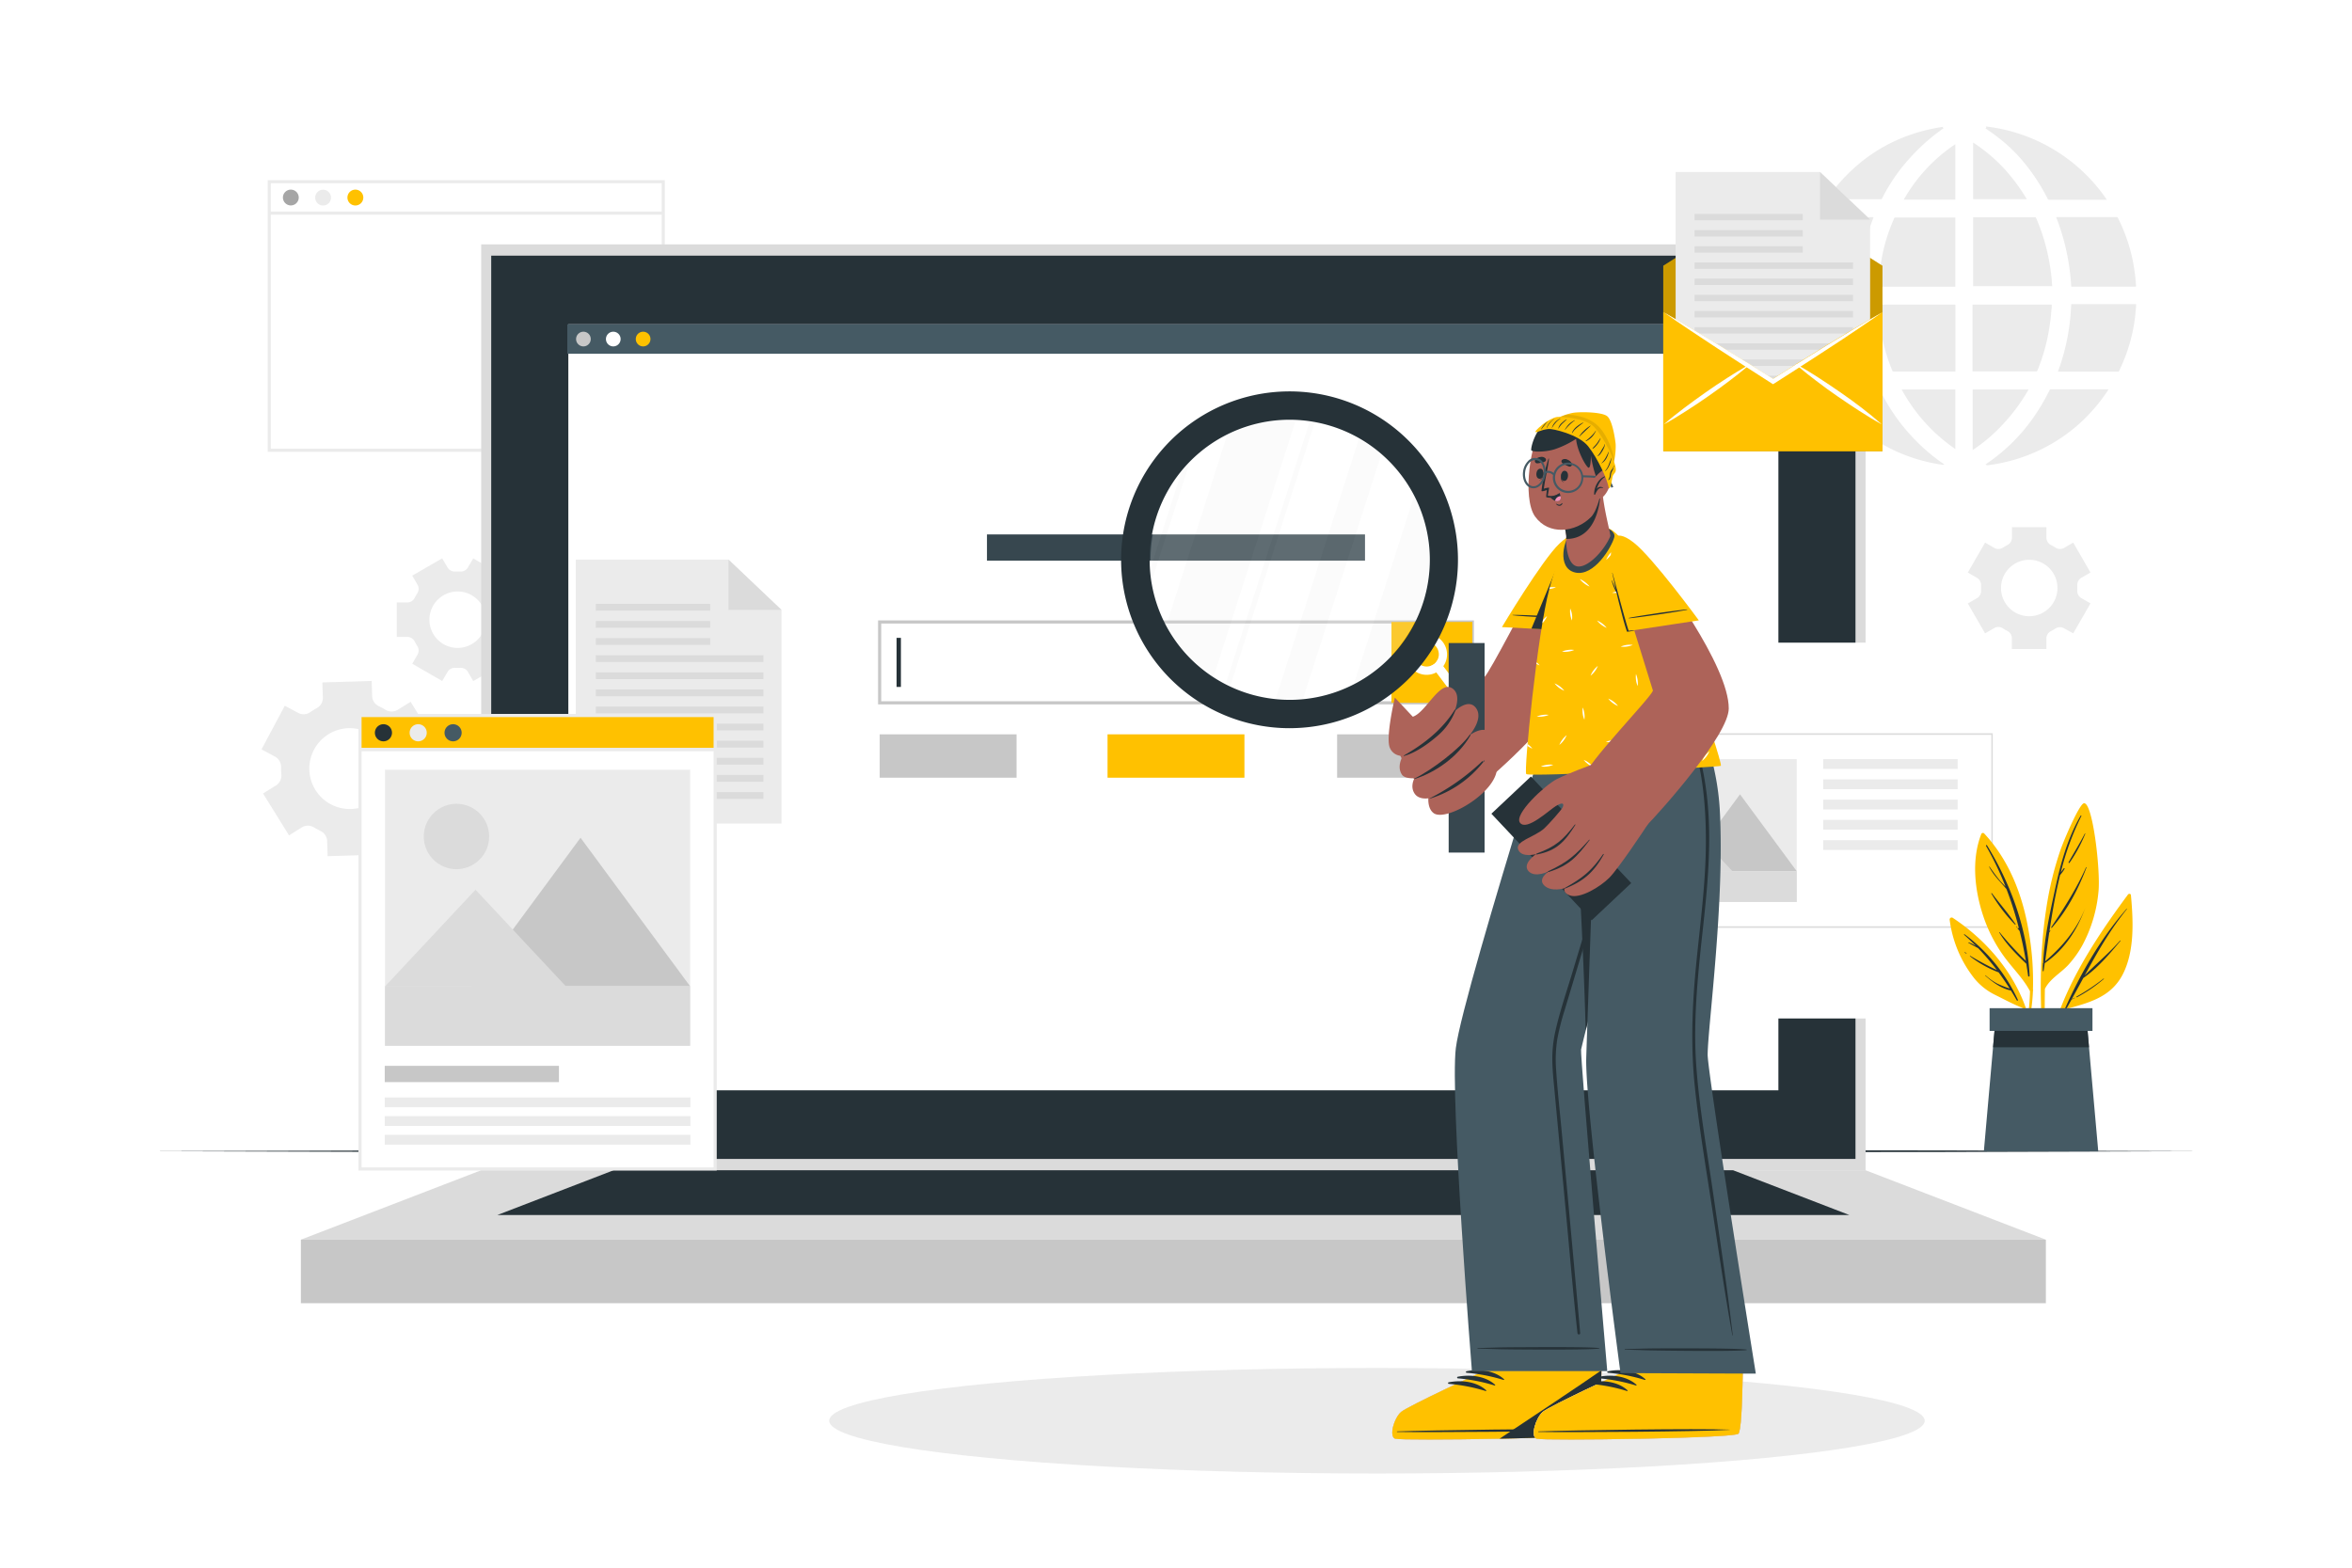 <svg class="animated" id="freepik_stories-search" xmlns="http://www.w3.org/2000/svg" viewBox="0 0 750 500" version="1.1" xmlns:xlink="http://www.w3.org/1999/xlink" xmlns:svgjs="http://svgjs.com/svgjs"><style>svg#freepik_stories-search:not(.animated) .animable {opacity: 0;}svg#freepik_stories-search.animated #freepik--background-complete--inject-6 {animation: 1s 1 forwards cubic-bezier(.36,-0.01,.5,1.38) fadeIn,1.5s Infinite  linear floating;animation-delay: 0s,1s;}svg#freepik_stories-search.animated #freepik--Shadow--inject-6 {animation: 1s 1 forwards cubic-bezier(.36,-0.01,.5,1.38) slideUp;animation-delay: 0s;}svg#freepik_stories-search.animated #freepik--Floor--inject-6 {animation: 1s 1 forwards cubic-bezier(.36,-0.01,.5,1.38) slideDown;animation-delay: 0s;}svg#freepik_stories-search.animated #freepik--Device--inject-6 {animation: 1s 1 forwards cubic-bezier(.36,-0.01,.5,1.38) slideLeft;animation-delay: 0s;}svg#freepik_stories-search.animated #freepik--Files--inject-6 {animation: 1s 1 forwards cubic-bezier(.36,-0.01,.5,1.38) slideUp,1.5s Infinite  linear wind;animation-delay: 0s,1s;}svg#freepik_stories-search.animated #freepik--Character--inject-6 {animation: 1s 1 forwards cubic-bezier(.36,-0.01,.5,1.38) slideLeft;animation-delay: 0s;}svg#freepik_stories-search.animated #freepik--Plant--inject-6 {animation: 1s 1 forwards cubic-bezier(.36,-0.01,.5,1.38) slideDown;animation-delay: 0s;}            @keyframes fadeIn {                0% {                    opacity: 0;                }                100% {                    opacity: 1;                }            }                    @keyframes floating {                0% {                    opacity: 1;                    transform: translateY(0px);                }                50% {                    transform: translateY(-10px);                }                100% {                    opacity: 1;                    transform: translateY(0px);                }            }                    @keyframes slideUp {                0% {                    opacity: 0;                    transform: translateY(30px);                }                100% {                    opacity: 1;                    transform: inherit;                }            }                    @keyframes slideDown {                0% {                    opacity: 0;                    transform: translateY(-30px);                }                100% {                    opacity: 1;                    transform: translateY(0);                }            }                    @keyframes slideLeft {                0% {                    opacity: 0;                    transform: translateX(-30px);                }                100% {                    opacity: 1;                    transform: translateX(0);                }            }                    @keyframes wind {                0% {                    transform: rotate( 0deg );                }                25% {                    transform: rotate( 1deg );                }                75% {                    transform: rotate( -1deg );                }            }        </style><g id="freepik--background-complete--inject-6" class="animable" style="transform-origin: 382.27px 194.43px;"><polygon points="233.12 285.5 231.91 285.5 231.91 284.7 232.31 284.7 232.31 284.3 233.12 284.3 233.12 285.5" style="fill: rgb(235, 235, 235); transform-origin: 232.515px 284.9px;" id="elxykgi2up7k" class="animable"></polygon><path d="M230.31,285.5h-1.6v-.8h1.6Zm-3.2,0h-1.6v-.8h1.6Zm-3.21,0h-1.6v-.8h1.6Zm-3.2,0h-1.6v-.8h1.6Zm-3.2,0h-1.61v-.8h1.61Zm-3.21,0h-1.6v-.8h1.6Zm-3.2,0h-1.6v-.8h1.6Zm-3.21,0h-1.6v-.8h1.6Zm-3.2,0h-1.6v-.8h1.6Zm-3.2,0h-1.61v-.8h1.61Zm-3.21,0h-1.6v-.8h1.6Zm-3.2,0h-1.6v-.8h1.6Zm-3.21,0h-1.6v-.8h1.6Zm-3.2,0h-1.6v-.8h1.6Zm-3.2,0h-1.61v-.8h1.61Zm-3.21,0h-1.6v-.8h1.6Zm-3.2,0h-1.6v-.8h1.6Z" style="fill: rgb(235, 235, 235); transform-origin: 203.88px 285.1px;" id="eltqdcuns08w" class="animable"></path><polygon points="175.84 285.5 174.64 285.5 174.64 284.3 175.44 284.3 175.44 284.7 175.84 284.7 175.84 285.5" style="fill: rgb(235, 235, 235); transform-origin: 175.24px 284.9px;" id="elduohsab3u7q" class="animable"></polygon><path d="M175.44,282.7h-.8v-1.6h.8Zm0-3.21h-.8v-1.6h.8Zm0-3.2h-.8v-1.6h.8Zm0-3.2h-.8v-1.61h.8Zm0-3.21h-.8v-1.6h.8Zm0-3.2h-.8v-1.6h.8Zm0-3.21h-.8v-1.6h.8Zm0-3.2h-.8v-1.6h.8Zm0-3.2h-.8v-1.61h.8Zm0-3.21h-.8v-1.6h.8Zm0-3.2h-.8v-1.6h.8Zm0-3.21h-.8v-1.6h.8Zm0-3.2h-.8v-1.6h.8Zm0-3.2h-.8v-1.61h.8Zm0-3.21h-.8v-1.6h.8Zm0-3.2h-.8V233h.8Zm0-3.21h-.8v-1.6h.8Z" style="fill: rgb(235, 235, 235); transform-origin: 175.04px 256.265px;" id="el0azd6z2sajxs" class="animable"></path><polygon points="175.44 228.23 174.64 228.23 174.64 227.03 175.84 227.03 175.84 227.83 175.44 227.83 175.44 228.23" style="fill: rgb(235, 235, 235); transform-origin: 175.24px 227.63px;" id="el0v2dhn6fmyzi" class="animable"></polygon><path d="M230.31,227.83h-1.6V227h1.6Zm-3.2,0h-1.6V227h1.6Zm-3.21,0h-1.6V227h1.6Zm-3.2,0h-1.6V227h1.6Zm-3.2,0h-1.61V227h1.61Zm-3.21,0h-1.6V227h1.6Zm-3.2,0h-1.6V227h1.6Zm-3.21,0h-1.6V227h1.6Zm-3.2,0h-1.6V227h1.6Zm-3.2,0h-1.61V227h1.61Zm-3.21,0h-1.6V227h1.6Zm-3.2,0h-1.6V227h1.6Zm-3.21,0h-1.6V227h1.6Zm-3.2,0h-1.6V227h1.6Zm-3.2,0h-1.61V227h1.61Zm-3.21,0h-1.6V227h1.6Zm-3.2,0h-1.6V227h1.6Z" style="fill: rgb(235, 235, 235); transform-origin: 203.88px 227.415px;" id="elbe14tk3kocw" class="animable"></path><polygon points="233.12 228.23 232.31 228.23 232.31 227.83 231.91 227.83 231.91 227.03 233.12 227.03 233.12 228.23" style="fill: rgb(235, 235, 235); transform-origin: 232.515px 227.63px;" id="eluzx12rbzdrr" class="animable"></polygon><path d="M233.12,282.7h-.81v-1.6h.81Zm0-3.21h-.81v-1.6h.81Zm0-3.2h-.81v-1.6h.81Zm0-3.2h-.81v-1.61h.81Zm0-3.21h-.81v-1.6h.81Zm0-3.2h-.81v-1.6h.81Zm0-3.21h-.81v-1.6h.81Zm0-3.2h-.81v-1.6h.81Zm0-3.2h-.81v-1.61h.81Zm0-3.21h-.81v-1.6h.81Zm0-3.2h-.81v-1.6h.81Zm0-3.21h-.81v-1.6h.81Zm0-3.2h-.81v-1.6h.81Zm0-3.2h-.81v-1.61h.81Zm0-3.21h-.81v-1.6h.81Zm0-3.2h-.81V233h.81Zm0-3.2h-.81v-1.61h.81Z" style="fill: rgb(235, 235, 235); transform-origin: 232.715px 256.265px;" id="el2sn6fsd4fs2" class="animable"></path><rect x="171.45" y="281.51" width="7.19" height="7.19" style="fill: rgb(255, 255, 255); transform-origin: 175.045px 285.105px;" id="elyqajmt3c8jo" class="animable"></rect><path d="M179,289.09h-8v-8h8Zm-7.19-.8h6.39v-6.38h-6.39Z" style="fill: rgb(235, 235, 235); transform-origin: 175px 285.09px;" id="el04y70jdfk4of" class="animable"></path><rect x="171.48" y="252.67" width="7.19" height="7.19" style="fill: rgb(255, 255, 255); transform-origin: 175.075px 256.265px;" id="elnyjanyjtgmp" class="animable"></rect><path d="M179,260.26h-8v-8h8Zm-7.19-.8h6.39v-6.39h-6.39Z" style="fill: rgb(235, 235, 235); transform-origin: 175px 256.26px;" id="el186ubjelxxj" class="animable"></path><rect x="171.48" y="223.84" width="7.19" height="7.19" style="fill: rgb(255, 255, 255); transform-origin: 175.075px 227.435px;" id="eln5j2lklnov9" class="animable"></rect><path d="M179,231.42h-8v-8h8Zm-7.19-.8h6.39v-6.38h-6.39Z" style="fill: rgb(235, 235, 235); transform-origin: 175px 227.42px;" id="elmgg1kgkpv1q" class="animable"></path><rect x="229.15" y="281.51" width="7.19" height="7.19" style="fill: rgb(255, 255, 255); transform-origin: 232.745px 285.105px;" id="elpoeljgbilcr" class="animable"></rect><path d="M236.71,289.09h-8v-8h8Zm-7.19-.8h6.39v-6.38h-6.39Z" style="fill: rgb(235, 235, 235); transform-origin: 232.71px 285.09px;" id="eleq42qdq3cdl" class="animable"></path><rect x="229.15" y="252.67" width="7.19" height="7.19" style="fill: rgb(255, 255, 255); transform-origin: 232.745px 256.265px;" id="eljzeofw1pw0g" class="animable"></rect><path d="M236.71,260.26h-8v-8h8Zm-7.19-.8h6.39v-6.39h-6.39Z" style="fill: rgb(235, 235, 235); transform-origin: 232.71px 256.26px;" id="el5hhl0xexvb2" class="animable"></path><rect x="229.15" y="223.84" width="7.19" height="7.19" style="fill: rgb(255, 255, 255); transform-origin: 232.745px 227.435px;" id="elxqa076ymd4" class="animable"></rect><path d="M236.71,231.42h-8v-8h8Zm-7.19-.8h6.39v-6.38h-6.39Z" style="fill: rgb(235, 235, 235); transform-origin: 232.71px 227.42px;" id="elfk0fbccc0nj" class="animable"></path><rect x="200.32" y="223.84" width="7.19" height="7.19" style="fill: rgb(255, 255, 255); transform-origin: 203.915px 227.435px;" id="elckh35wg6684" class="animable"></rect><path d="M207.87,231.42h-8v-8h8Zm-7.18-.8h6.38v-6.38h-6.38Z" style="fill: rgb(235, 235, 235); transform-origin: 203.87px 227.42px;" id="elgwvkh3jp2sr" class="animable"></path><rect x="200.29" y="281.51" width="7.19" height="7.19" style="fill: rgb(255, 255, 255); transform-origin: 203.885px 285.105px;" id="el6gkcyh6fw72" class="animable"></rect><path d="M207.87,289.09h-8v-8h8Zm-7.18-.8h6.38v-6.38h-6.38Z" style="fill: rgb(235, 235, 235); transform-origin: 203.87px 285.09px;" id="el6kr7rp55v1" class="animable"></path><polygon points="578.55 162.84 577.35 162.84 577.35 162.03 577.75 162.03 577.75 161.63 578.55 161.63 578.55 162.84" style="fill: rgb(235, 235, 235); transform-origin: 577.95px 162.235px;" id="elvjm7xwc5q4h" class="animable"></polygon><path d="M575.75,162.84h-1.61V162h1.61Zm-3.21,0h-1.6V162h1.6Zm-3.2,0h-1.6V162h1.6Zm-3.21,0h-1.6V162h1.6Zm-3.2,0h-1.6V162h1.6Zm-3.2,0h-1.61V162h1.61Zm-3.21,0h-1.6V162h1.6Zm-3.2,0h-1.6V162h1.6Zm-3.21,0h-1.6V162h1.6Zm-3.2,0h-1.6V162h1.6Zm-3.2,0H542.1V162h1.61Zm-3.21,0h-1.6V162h1.6Zm-3.2,0h-1.6V162h1.6Zm-3.21,0h-1.6V162h1.6Zm-3.2,0h-1.6V162h1.6Zm-3.2,0h-1.61V162h1.61Zm-3.21,0h-1.6V162h1.6Z" style="fill: rgb(235, 235, 235); transform-origin: 549.315px 162.42px;" id="elryeqpc77r6k" class="animable"></path><polygon points="521.28 162.84 520.08 162.84 520.08 161.63 520.88 161.63 520.88 162.03 521.28 162.03 521.28 162.84" style="fill: rgb(235, 235, 235); transform-origin: 520.68px 162.235px;" id="eldtg7e2hna56" class="animable"></polygon><path d="M520.88,160h-.8v-1.6h.8Zm0-3.2h-.8v-1.6h.8Zm0-3.21h-.8V152h.8Zm0-3.2h-.8v-1.6h.8Zm0-3.2h-.8v-1.61h.8Zm0-3.21h-.8v-1.6h.8Zm0-3.2h-.8v-1.6h.8Zm0-3.21h-.8V136h.8Zm0-3.2h-.8v-1.6h.8Zm0-3.2h-.8v-1.61h.8Zm0-3.21h-.8v-1.6h.8Zm0-3.2h-.8v-1.6h.8Zm0-3.2h-.8V120h.8Zm0-3.21h-.8v-1.6h.8Zm0-3.2h-.8v-1.6h.8Zm0-3.21h-.8v-1.6h.8Zm0-3.2h-.8v-1.6h.8Z" style="fill: rgb(235, 235, 235); transform-origin: 520.48px 133.57px;" id="el2dl4n8x66u9" class="animable"></path><polygon points="520.88 105.57 520.08 105.57 520.08 104.36 521.28 104.36 521.28 105.17 520.88 105.17 520.88 105.57" style="fill: rgb(235, 235, 235); transform-origin: 520.68px 104.965px;" id="el8t59uagb75p" class="animable"></polygon><path d="M575.75,105.16h-1.61v-.8h1.61Zm-3.21,0h-1.6v-.8h1.6Zm-3.2,0h-1.6v-.8h1.6Zm-3.21,0h-1.6v-.8h1.6Zm-3.2,0h-1.6v-.8h1.6Zm-3.2,0h-1.61v-.8h1.61Zm-3.21,0h-1.6v-.8h1.6Zm-3.2,0h-1.6v-.8h1.6Zm-3.21,0h-1.6v-.8h1.6Zm-3.2,0h-1.6v-.8h1.6Zm-3.2,0H542.1v-.8h1.61Zm-3.21,0h-1.6v-.8h1.6Zm-3.2,0h-1.6v-.8h1.6Zm-3.21,0h-1.6v-.8h1.6Zm-3.2,0h-1.6v-.8h1.6Zm-3.2,0h-1.61v-.8h1.61Zm-3.21,0h-1.6v-.8h1.6Z" style="fill: rgb(235, 235, 235); transform-origin: 549.315px 104.76px;" id="eloqp0gdxrh4c" class="animable"></path><polygon points="578.55 105.57 577.75 105.57 577.75 105.17 577.35 105.17 577.35 104.36 578.55 104.36 578.55 105.57" style="fill: rgb(235, 235, 235); transform-origin: 577.95px 104.965px;" id="elqmzgt6bmu6i" class="animable"></polygon><path d="M578.55,160h-.8v-1.6h.8Zm0-3.2h-.8v-1.6h.8Zm0-3.21h-.8V152h.8Zm0-3.2h-.8v-1.6h.8Zm0-3.2h-.8v-1.61h.8Zm0-3.21h-.8v-1.6h.8Zm0-3.2h-.8v-1.6h.8Zm0-3.21h-.8V136h.8Zm0-3.2h-.8v-1.6h.8Zm0-3.2h-.8v-1.61h.8Zm0-3.21h-.8v-1.6h.8Zm0-3.2h-.8v-1.6h.8Zm0-3.2h-.8V120h.8Zm0-3.21h-.8v-1.6h.8Zm0-3.2h-.8v-1.6h.8Zm0-3.21h-.8v-1.6h.8Zm0-3.2h-.8v-1.6h.8Z" style="fill: rgb(235, 235, 235); transform-origin: 578.15px 133.57px;" id="elywxsopu20cm" class="animable"></path><rect x="516.88" y="158.84" width="7.19" height="7.19" style="fill: rgb(255, 255, 255); transform-origin: 520.475px 162.435px;" id="elpdsbao79ag" class="animable"></rect><path d="M524.47,166.43h-8v-8h8Zm-7.19-.8h6.39v-6.39h-6.39Z" style="fill: rgb(235, 235, 235); transform-origin: 520.47px 162.43px;" id="el5w228yyv2vi" class="animable"></path><rect x="516.91" y="130.01" width="7.19" height="7.19" style="fill: rgb(255, 255, 255); transform-origin: 520.505px 133.605px;" id="ellvi9q6u1tcs" class="animable"></rect><path d="M524.47,137.59h-8v-8h8Zm-7.19-.8h6.39v-6.38h-6.39Z" style="fill: rgb(235, 235, 235); transform-origin: 520.47px 133.59px;" id="ellkp7rb8njs8" class="animable"></path><rect x="516.91" y="101.17" width="7.19" height="7.19" style="fill: rgb(255, 255, 255); transform-origin: 520.505px 104.765px;" id="elu724y92zx2j" class="animable"></rect><path d="M524.47,108.76h-8v-8h8Zm-7.19-.8h6.39v-6.39h-6.39Z" style="fill: rgb(235, 235, 235); transform-origin: 520.47px 104.76px;" id="el7874fp3n5sw" class="animable"></path><rect x="574.59" y="158.84" width="7.19" height="7.19" style="fill: rgb(255, 255, 255); transform-origin: 578.185px 162.435px;" id="eltybhuj7vj2" class="animable"></rect><path d="M582.14,166.43h-8v-8h8Zm-7.18-.8h6.38v-6.39H575Z" style="fill: rgb(235, 235, 235); transform-origin: 578.14px 162.43px;" id="elr9ta6bebqhn" class="animable"></path><rect x="574.59" y="130.01" width="7.19" height="7.19" style="fill: rgb(255, 255, 255); transform-origin: 578.185px 133.605px;" id="el3jk12abv2pq" class="animable"></rect><path d="M582.14,137.59h-8v-8h8Zm-7.18-.8h6.38v-6.38H575Z" style="fill: rgb(235, 235, 235); transform-origin: 578.14px 133.59px;" id="elalv9awt1cr" class="animable"></path><rect x="574.59" y="101.17" width="7.19" height="7.19" style="fill: rgb(255, 255, 255); transform-origin: 578.185px 104.765px;" id="ell8b7dabkhfs" class="animable"></rect><path d="M582.14,108.76h-8v-8h8ZM575,108h6.38v-6.39H575Z" style="fill: rgb(235, 235, 235); transform-origin: 578.14px 104.76px;" id="ele8itb9tlngc" class="animable"></path><rect x="545.75" y="101.17" width="7.19" height="7.19" style="fill: rgb(255, 255, 255); transform-origin: 549.345px 104.765px;" id="eld7yq2edpv4c" class="animable"></rect><path d="M553.31,108.76h-8v-8h8Zm-7.19-.8h6.39v-6.39h-6.39Z" style="fill: rgb(235, 235, 235); transform-origin: 549.31px 104.76px;" id="el3qwotpfxyel" class="animable"></path><rect x="545.72" y="158.84" width="7.19" height="7.19" style="fill: rgb(255, 255, 255); transform-origin: 549.315px 162.435px;" id="elknrud1cijir" class="animable"></rect><path d="M553.31,166.43h-8v-8h8Zm-7.19-.8h6.39v-6.39h-6.39Z" style="fill: rgb(235, 235, 235); transform-origin: 549.31px 162.43px;" id="elp58ggbgwl6" class="animable"></path><path d="M212,144.09H85.36V57.45H212Zm-125.64-1H211V58.45H86.36Z" style="fill: rgb(235, 235, 235); transform-origin: 148.68px 100.77px;" id="elr75pfu0jkqp" class="animable"></path><path d="M95.26,63a2.52,2.52,0,1,1-2.52-2.52A2.52,2.52,0,0,1,95.26,63Z" style="fill: rgb(166, 166, 166); transform-origin: 92.74px 63px;" id="elrf6mxmf9ozs" class="animable"></path><path d="M105.55,63A2.52,2.52,0,1,1,103,60.51,2.52,2.52,0,0,1,105.55,63Z" style="fill: rgb(235, 235, 235); transform-origin: 103.03px 63.03px;" id="el4rdf4kxwgot" class="animable"></path><path d="M115.85,63a2.53,2.53,0,1,1-2.52-2.52A2.52,2.52,0,0,1,115.85,63Z" style="fill: #FFC100; transform-origin: 113.32px 63.01px;" id="elwauxpo5gl5l" class="animable"></path><rect x="85.86" y="67.47" width="125.64" height="1" style="fill: rgb(235, 235, 235); transform-origin: 148.68px 67.97px;" id="el6efqmcggzv3" class="animable"></rect><path d="M179.88,205.68a2.14,2.14,0,0,1,2.26,0l.57.32.6.31a2.13,2.13,0,0,1,1.25,1.86l.09,2.76,9-.28-.09-2.76a2.16,2.16,0,0,1,1.13-1.95,12.15,12.15,0,0,0,1.15-.7,2.13,2.13,0,0,1,2.24-.15l2.43,1.31,4.27-8-2.44-1.3a2.17,2.17,0,0,1-1.12-1.95,12.07,12.07,0,0,0,0-1.34,2.14,2.14,0,0,1,1-2l2.35-1.46-4.75-7.66-2.37,1.46a2.13,2.13,0,0,1-2.24,0l-.57-.32q-.3-.16-.6-.3a2.15,2.15,0,0,1-1.25-1.87l-.09-2.77-9,.28.08,2.76a2.13,2.13,0,0,1-1.13,2,11.35,11.35,0,0,0-1.14.71,2.15,2.15,0,0,1-2.24.14l-2.44-1.3-4.26,8,2.43,1.3a2.16,2.16,0,0,1,1.12,2,12.18,12.18,0,0,0,0,1.35,2.14,2.14,0,0,1-1,2l-2.35,1.45,4.75,7.67Zm2.26-14.24a7.39,7.39,0,1,1,3,10A7.39,7.39,0,0,1,182.14,191.44Z" style="fill: rgb(235, 235, 235); transform-origin: 188.675px 194.91px;" id="elxi1ixp85di" class="animable"></path><path d="M202.94,171.18a1.48,1.48,0,0,1,1.39-.74h.94a1.51,1.51,0,0,1,1.39.73l1,1.68,5.48-3.15-1-1.68a1.5,1.5,0,0,1,.06-1.58,9.23,9.23,0,0,0,.47-.82,1.51,1.51,0,0,1,1.33-.83h1.94v-6.32H214a1.5,1.5,0,0,1-1.33-.83c-.15-.28-.3-.55-.47-.81a1.5,1.5,0,0,1-.06-1.58l1-1.68-5.48-3.16-1,1.69a1.49,1.49,0,0,1-1.39.73h-.93a1.49,1.49,0,0,1-1.39-.73l-1-1.69-5.48,3.16,1,1.68a1.48,1.48,0,0,1-.05,1.57c-.17.27-.33.54-.47.82a1.5,1.5,0,0,1-1.34.83h-1.93v6.32h1.93a1.51,1.51,0,0,1,1.34.84,8.13,8.13,0,0,0,.47.81,1.5,1.5,0,0,1,.05,1.58l-1,1.68,5.48,3.15Zm-3.32-9.54a5.18,5.18,0,1,1,5.18,5.17A5.18,5.18,0,0,1,199.62,161.64Z" style="fill: rgb(235, 235, 235); transform-origin: 204.81px 161.63px;" id="el6uuxmqcwkli" class="animable"></path><path d="M563,339.26a1.5,1.5,0,0,1-.74-1.4c0-.15,0-.3,0-.46s0-.31,0-.47a1.49,1.49,0,0,1,.73-1.39l1.68-1-3.15-5.47-1.68,1a1.52,1.52,0,0,1-1.58-.06,7.28,7.28,0,0,0-.82-.47,1.52,1.52,0,0,1-.83-1.34v-1.93H550.3v1.93a1.5,1.5,0,0,1-.83,1.34,8.13,8.13,0,0,0-.81.47,1.52,1.52,0,0,1-1.58.06l-1.68-1-3.16,5.47,1.69,1a1.49,1.49,0,0,1,.73,1.38c0,.16,0,.31,0,.47s0,.31,0,.46a1.52,1.52,0,0,1-.73,1.4l-1.69,1,3.16,5.47,1.68-1a1.5,1.5,0,0,1,1.57.06c.27.17.54.33.82.47a1.5,1.5,0,0,1,.83,1.34v1.93h6.32V346.6a1.51,1.51,0,0,1,.84-1.34,8.13,8.13,0,0,0,.81-.47,1.52,1.52,0,0,1,1.58-.06l1.68,1,3.15-5.47Zm-9.54,3.32a5.18,5.18,0,1,1,5.17-5.18A5.18,5.18,0,0,1,553.47,342.58Z" style="fill: rgb(235, 235, 235); transform-origin: 553.46px 337.395px;" id="el8s8vfwpecos" class="animable"></path><path d="M96.22,263.9a3.72,3.72,0,0,1,3.92,0c.33.2.67.39,1,.57s.69.36,1,.53a3.73,3.73,0,0,1,2.18,3.24l.15,4.83,15.72-.49-.15-4.86a3.72,3.72,0,0,1,2-3.36,21.8,21.8,0,0,0,2-1.21,3.78,3.78,0,0,1,3.94-.27l4.24,2.28,7.44-13.87L135.42,249a3.76,3.76,0,0,1-1.95-3.43c0-.77,0-1.53-.08-2.29a3.73,3.73,0,0,1,1.7-3.52l4.13-2.56-8.29-13.37-4.12,2.56a3.7,3.7,0,0,1-3.86,0c-.34-.21-.7-.41-1.06-.61l-1.09-.55a3.68,3.68,0,0,1-2.13-3.22l-.15-4.83-15.73.48.16,4.82a3.68,3.68,0,0,1-1.91,3.35,23.52,23.52,0,0,0-2.13,1.32,3.64,3.64,0,0,1-3.84.21l-4.25-2.27L83.39,239l4.24,2.27a3.77,3.77,0,0,1,2,3.44,21.81,21.81,0,0,0,.08,2.29A3.73,3.73,0,0,1,88,250.52l-4.12,2.55,8.29,13.37Zm3.24-23.3a12.89,12.89,0,1,1,4.54,15A12.9,12.9,0,0,1,99.46,240.6Z" style="fill: rgb(235, 235, 235); transform-origin: 111.525px 245.125px;" id="el1bokpdyzwir" class="animable"></path><path d="M142.72,214.29a2.61,2.61,0,0,1,2.43-1.28l.82,0,.81,0a2.64,2.64,0,0,1,2.43,1.27l1.69,2.94,9.55-5.51-1.69-2.93a2.62,2.62,0,0,1,.09-2.75,15.48,15.48,0,0,0,.83-1.42,2.6,2.6,0,0,1,2.32-1.45h3.38v-11H162a2.6,2.6,0,0,1-2.32-1.45,15.48,15.48,0,0,0-.83-1.42,2.62,2.62,0,0,1-.09-2.75l1.69-2.93-9.55-5.51L149.2,181a2.62,2.62,0,0,1-2.42,1.28l-.81,0-.82,0a2.63,2.63,0,0,1-2.43-1.28L141,178.08l-9.54,5.51,1.69,2.92a2.64,2.64,0,0,1-.1,2.75,14.33,14.33,0,0,0-.82,1.43,2.63,2.63,0,0,1-2.33,1.45h-3.38v11h3.38a2.63,2.63,0,0,1,2.33,1.45,15.55,15.55,0,0,0,.82,1.43,2.64,2.64,0,0,1,.1,2.75l-1.69,2.92,9.54,5.51Zm-5.79-16.64a9,9,0,1,1,9,9A9,9,0,0,1,136.93,197.65Z" style="fill: rgb(235, 235, 235); transform-origin: 145.95px 197.65px;" id="el36mpsablryi" class="animable"></path><path d="M666.61,182.61l-5.51-9.55-2.92,1.69a2.6,2.6,0,0,1-2.74-.09,15.64,15.64,0,0,0-1.43-.83,2.63,2.63,0,0,1-1.45-2.33v-3.37h-11v3.37a2.61,2.61,0,0,1-1.45,2.33,15.48,15.48,0,0,0-1.42.83,2.62,2.62,0,0,1-2.75.09L633,173.06l-5.51,9.55,2.94,1.69a2.62,2.62,0,0,1,1.28,2.43c0,.27,0,.54,0,.81s0,.54,0,.81a2.6,2.6,0,0,1-1.28,2.42l-2.94,1.7L633,202l2.93-1.69a2.6,2.6,0,0,1,2.75.1,14.17,14.17,0,0,0,1.42.82,2.62,2.62,0,0,1,1.44,2.33V207h11v-3.37a2.63,2.63,0,0,1,1.45-2.33,15.38,15.38,0,0,0,1.42-.82,2.6,2.6,0,0,1,2.75-.1L661.1,202l5.51-9.55-2.93-1.69a2.62,2.62,0,0,1-1.28-2.42c0-.27,0-.55,0-.82s0-.54,0-.81a2.62,2.62,0,0,1,1.29-2.43Zm-10.53,4.93a9,9,0,1,1-9-9A9,9,0,0,1,656.08,187.54Z" style="fill: rgb(235, 235, 235); transform-origin: 647.05px 187.565px;" id="els2xkoerfd9" class="animable"></path><g id="freepik--aiZGp2--inject-6" class="animable" style="transform-origin: 627.125px 94.365px;"><path d="M597.46,69.24a71.13,71.13,0,0,0-4.82,22.05H573.1v-.54c0-.5.11-1,.16-1.5a54.28,54.28,0,0,1,1.29-7.7,59.2,59.2,0,0,1,4.34-12,.43.43,0,0,1,.47-.29h18.1Z" style="fill: rgb(235, 235, 235); transform-origin: 585.28px 80.265px;" id="elnzc01zwk1l" class="animable"></path><path d="M596.87,118.5H578.93a.41.41,0,0,1-.44-.28A54.68,54.68,0,0,1,574,104.66a56.59,56.59,0,0,1-.88-6.87,1,1,0,0,0,0-.24V97l.29,0H592.3c.35,0,.33,0,.35.35.12,1.57.23,3.14.38,4.71a61.49,61.49,0,0,0,1.2,7.39,67.25,67.25,0,0,0,2.55,8.78C596.81,118.3,596.84,118.39,596.87,118.5Z" style="fill: rgb(235, 235, 235); transform-origin: 584.995px 107.752px;" id="el4nyss49faag" class="animable"></path><path d="M672.35,124.19l-.15.27a54.08,54.08,0,0,1-5.09,6.59,49.49,49.49,0,0,1-7.45,6.87,53.4,53.4,0,0,1-17.47,8.75,55.77,55.77,0,0,1-7.47,1.6c-.25,0-.49.08-.74.12h-.43l-.41-.27.47-.33a57.55,57.55,0,0,0,14.16-13.73,64.86,64.86,0,0,0,5.78-9.6.41.41,0,0,1,.44-.27h18.36Z" style="fill: rgb(235, 235, 235); transform-origin: 652.745px 136.288px;" id="el16io1xda25y" class="animable"></path><path d="M654.4,91.28H629.19v-22h19.68a.37.37,0,0,1,.4.26,61.92,61.92,0,0,1,4,12.91,65.63,65.63,0,0,1,1,7C654.29,90,654.35,90.63,654.4,91.28Z" style="fill: rgb(235, 235, 235); transform-origin: 641.795px 80.279px;" id="elebw0cl97kgu" class="animable"></path><path d="M654.25,97.15c0,.53,0,1-.08,1.56-.11,1.23-.19,2.46-.37,3.68-.23,1.68-.49,3.37-.83,5a59.75,59.75,0,0,1-3.27,10.75.41.41,0,0,1-.46.32H629V97.15Z" style="fill: rgb(235, 235, 235); transform-origin: 641.625px 107.807px;" id="elb0pcaundisn" class="animable"></path><path d="M623.5,69.38V91.44H598.88c0-.56.06-1.11.11-1.65.13-1.23.23-2.48.42-3.7.31-1.87.63-3.74,1-5.59A57.74,57.74,0,0,1,604,69.64a.38.38,0,0,1,.42-.27H623.5Z" style="fill: rgb(235, 235, 235); transform-origin: 611.19px 80.403px;" id="el5uisq7eh1r2" class="animable"></path><path d="M623.53,97.45q0,10.36,0,20.74v.31H603.85a.39.39,0,0,1-.43-.29,56.1,56.1,0,0,1-3.35-11.12c-.37-2-.65-3.94-.9-5.91-.16-1.29-.2-2.6-.29-3.9,0,0,0-.07,0-.14h24.33C623.47,97.13,623.53,97.2,623.53,97.45Z" style="fill: rgb(235, 235, 235); transform-origin: 611.205px 107.821px;" id="elph70urxq9oh" class="animable"></path><path d="M681.13,91.43H660.47a71.87,71.87,0,0,0-4.81-22.19h19.25a.42.42,0,0,1,.45.27,54.08,54.08,0,0,1,4.77,13.81,59.3,59.3,0,0,1,1,7.75C681.14,91.18,681.13,91.29,681.13,91.43Z" style="fill: rgb(235, 235, 235); transform-origin: 668.397px 80.333px;" id="elxm9j62q87gj" class="animable"></path><path d="M681.15,97c0,.5,0,1-.07,1.44-.14,1.87-.36,3.73-.68,5.57a53.75,53.75,0,0,1-3.8,12.4c-.28.64-.58,1.28-.87,1.91a.29.29,0,0,1-.31.2H656.24l.68-1.95A69,69,0,0,0,660.36,99c0-.59.07-1.19.1-1.78,0-.16,0-.24.21-.22a1.2,1.2,0,0,0,.19,0Z" style="fill: rgb(235, 235, 235); transform-origin: 668.695px 107.759px;" id="eltqz56md8sun" class="animable"></path><path d="M671.79,63.61a.36.36,0,0,0,0,.09H653.42a.42.42,0,0,1-.44-.25,61.68,61.68,0,0,0-9-13.29,49.25,49.25,0,0,0-6.88-6.35c-1.23-1-2.51-1.83-3.77-2.75l-.21-.16.25-.17c0-.11-.07-.23-.12-.39a54.1,54.1,0,0,1,38.51,23.27Z" style="fill: rgb(235, 235, 235); transform-origin: 652.455px 52.022px;" id="ela4rohfepx6l" class="animable"></path><path d="M620,148.14a2.57,2.57,0,0,1-.52.09,49,49,0,0,1-5.89-1.15,53.08,53.08,0,0,1-10.49-3.88,53.68,53.68,0,0,1-10.68-7,50.65,50.65,0,0,1-6.43-6.42,53.32,53.32,0,0,1-4-5.56l-.08-.17H599a.41.41,0,0,1,.42.28,66.24,66.24,0,0,0,6.18,10.08,64.11,64.11,0,0,0,7.25,8,56.21,56.21,0,0,0,7,5.61Z" style="fill: rgb(235, 235, 235); transform-origin: 600.955px 136.139px;" id="el1x60mcoh2zl" class="animable"></path><path d="M619.78,40.88c-.77.56-1.67,1.2-2.55,1.87a63,63,0,0,0-8.15,7.59,57.11,57.11,0,0,0-8.55,12.2c-.15.28-.28.57-.44.84a.37.37,0,0,1-.26.16c-.31,0-.61,0-.92,0H582.46c9.17-12.94,21.47-20.72,37.13-23.09a2.12,2.12,0,0,1-.11.21Z" style="fill: rgb(235, 235, 235); transform-origin: 601.12px 51.995px;" id="elb0bix6kt0ok" class="animable"></path><path d="M646.88,124.21a59.56,59.56,0,0,1-8.33,11.26,52.56,52.56,0,0,1-9.51,8.07V124.21Z" style="fill: rgb(235, 235, 235); transform-origin: 637.96px 133.875px;" id="elej4sb1tyxwg" class="animable"></path><path d="M623.5,124.21v19a54.68,54.68,0,0,1-17.11-19Z" style="fill: rgb(235, 235, 235); transform-origin: 614.945px 133.71px;" id="elehjxfi5wspi" class="animable"></path><path d="M646.31,63.53H629.19V45.47a52.25,52.25,0,0,1,9.61,8A60.52,60.52,0,0,1,646.31,63.53Z" style="fill: rgb(235, 235, 235); transform-origin: 637.75px 54.5px;" id="elfasp7888us7" class="animable"></path><path d="M623.5,46V63.68H607.07A52.09,52.09,0,0,1,623.5,46Z" style="fill: rgb(235, 235, 235); transform-origin: 615.285px 54.84px;" id="el8wvyowxftdk" class="animable"></path></g></g><g id="freepik--Shadow--inject-6" class="animable animator-active" style="transform-origin: 439.08px 453.13px;"><ellipse cx="439.08" cy="453.13" rx="174.67" ry="16.83" style="fill: rgb(235, 235, 235); transform-origin: 439.08px 453.13px;" id="el0cxqrveqm2pv" class="animable"></ellipse></g><g id="freepik--Floor--inject-6" class="animable" style="transform-origin: 375px 367.16px;"><polygon points="47.63 367.16 129.47 366.92 211.31 366.83 375 366.66 538.69 366.83 620.53 366.92 702.37 367.16 620.53 367.41 538.69 367.49 375 367.66 211.31 367.49 129.47 367.4 47.63 367.16" style="fill: rgb(38, 50, 56); transform-origin: 375px 367.16px;" id="elze31biybmvd" class="animable"></polygon></g><g id="freepik--Device--inject-6" class="animable" style="transform-origin: 374.16px 246.795px;"><rect x="153.44" y="77.94" width="441.45" height="295.29" style="fill: rgb(219, 219, 219); transform-origin: 374.165px 225.585px;" id="el05p8xe4lwn3" class="animable"></rect><rect x="156.64" y="81.54" width="435.03" height="288.09" style="fill: rgb(38, 50, 56); transform-origin: 374.155px 225.585px;" id="elhqpe482yfyo" class="animable"></rect><rect x="95.94" y="395.38" width="556.44" height="20.27" style="fill: rgb(199, 199, 199); transform-origin: 374.16px 405.515px;" id="elhxznnvcnzca" class="animable"></rect><polygon points="95.94 395.38 153.44 373.24 594.88 373.24 652.38 395.38 95.94 395.38" style="fill: rgb(219, 219, 219); transform-origin: 374.16px 384.31px;" id="elnernmnmmj1" class="animable"></polygon><polygon points="158.57 387.53 195.67 373.24 552.64 373.24 589.75 387.53 158.57 387.53" style="fill: rgb(38, 50, 56); transform-origin: 374.16px 380.385px;" id="eldsqwnn1redk" class="animable"></polygon><rect x="181.23" y="103.43" width="385.86" height="244.32" style="fill: rgb(255, 255, 255); transform-origin: 374.16px 225.59px;" id="el33mnqi8cvnh" class="animable"></rect><rect x="180.9" y="103.43" width="386.19" height="9.4" style="fill: rgb(69, 90, 100); transform-origin: 373.995px 108.13px;" id="elizb4svtccfb" class="animable"></rect><path d="M188.38,108.13A2.34,2.34,0,1,1,186,105.8,2.33,2.33,0,0,1,188.38,108.13Z" style="fill: rgb(199, 199, 199); transform-origin: 186.04px 108.14px;" id="eln1u1ms0lzv" class="animable"></path><path d="M197.9,108.13a2.34,2.34,0,1,1-2.34-2.33A2.33,2.33,0,0,1,197.9,108.13Z" style="fill: rgb(255, 255, 255); transform-origin: 195.56px 108.14px;" id="elnak7ulfyb8b" class="animable"></path><path d="M207.42,108.13a2.34,2.34,0,1,1-2.33-2.33A2.33,2.33,0,0,1,207.42,108.13Z" style="fill: #FFC100; transform-origin: 205.08px 108.14px;" id="elvnoshusmajs" class="animable"></path><rect x="280.51" y="198.37" width="188.98" height="25.78" style="fill: rgb(255, 255, 255); transform-origin: 375px 211.26px;" id="el0cj3dd6zdq1o" class="animable"></rect><path d="M470,224.66H280V197.87H470Zm-189-1H469V198.87H281Z" style="fill: rgb(199, 199, 199); transform-origin: 375px 211.265px;" id="eldywjt525ir" class="animable"></path><rect x="443.71" y="198.37" width="25.79" height="25.78" style="fill: #FFC100; transform-origin: 456.605px 211.26px;" id="elnnger5k2le" class="animable"></rect><path d="M464.77,218.49l-2.38,1.81L458,214.47l-1.61-2.13a3.67,3.67,0,0,0,.92-.52,3.83,3.83,0,0,0,1.22-1.59l1.72,2.26Z" style="fill: rgb(255, 255, 255); transform-origin: 460.58px 215.265px;" id="elrc9exhdnwi" class="animable"></path><path d="M460.09,204.78a6.5,6.5,0,1,0-2.11,9.69,7.24,7.24,0,0,0,.9-.58,6.62,6.62,0,0,0,1.35-1.4A6.5,6.5,0,0,0,460.09,204.78Zm-2.8,7a3.67,3.67,0,0,1-.92.52,3.89,3.89,0,1,1,2.14-2.11A3.83,3.83,0,0,1,457.29,211.82Z" style="fill: rgb(255, 255, 255); transform-origin: 454.928px 208.731px;" id="elkadsm7y1rcf" class="animable"></path><rect x="285.9" y="203.44" width="1.38" height="15.65" style="fill: rgb(38, 50, 56); transform-origin: 286.59px 211.265px;" id="elrksdi58k5ea" class="animable"></rect><rect x="280.51" y="234.21" width="43.65" height="13.83" style="fill: rgb(199, 199, 199); transform-origin: 302.335px 241.125px;" id="elsayt6bo10mc" class="animable"></rect><rect x="353.17" y="234.21" width="43.65" height="13.83" style="fill: #FFC100; transform-origin: 374.995px 241.125px;" id="elct3v2x298ke" class="animable"></rect><rect x="426.38" y="234.21" width="43.65" height="13.83" style="fill: rgb(199, 199, 199); transform-origin: 448.205px 241.125px;" id="elnz7u8foex7s" class="animable"></rect><rect x="314.72" y="170.45" width="120.55" height="8.37" style="fill: rgb(55, 71, 79); transform-origin: 374.995px 174.635px;" id="elr06434qxai" class="animable"></rect></g><g id="freepik--Files--inject-6" class="animable" style="transform-origin: 374.875px 214.1px;"><polygon points="249.19 262.67 183.6 262.67 183.6 178.48 232.3 178.48 249.19 194.52 249.19 262.67" style="fill: rgb(235, 235, 235); transform-origin: 216.395px 220.575px;" id="el2y8tllw3gt7" class="animable"></polygon><polygon points="232.3 178.48 249.19 194.52 232.3 194.52 232.3 178.48" style="fill: rgb(219, 219, 219); transform-origin: 240.745px 186.5px;" id="el73etit9z8rk" class="animable"></polygon><g id="el09y7rxa7pjg8"><rect x="190" y="192.61" width="36.46" height="2.16" style="fill: rgb(219, 219, 219); transform-origin: 208.23px 193.69px; transform: rotate(180deg);" class="animable" id="elkyfsv7cvj"></rect></g><g id="eldu5kfia66kv"><rect x="190" y="198.06" width="36.46" height="2.16" style="fill: rgb(219, 219, 219); transform-origin: 208.23px 199.14px; transform: rotate(180deg);" class="animable" id="elqxxk2iifgof"></rect></g><g id="el2ksdipz8vgj"><rect x="190" y="203.52" width="36.46" height="2.16" style="fill: rgb(219, 219, 219); transform-origin: 208.23px 204.6px; transform: rotate(180deg);" class="animable" id="ellazra7hguxr"></rect></g><g id="elv7summ67sm"><rect x="190" y="208.98" width="53.43" height="2.16" style="fill: rgb(219, 219, 219); transform-origin: 216.715px 210.06px; transform: rotate(180deg);" class="animable" id="elooxwhwfovge"></rect></g><g id="elkzt727lck5"><rect x="190" y="214.43" width="53.43" height="2.16" style="fill: rgb(219, 219, 219); transform-origin: 216.715px 215.51px; transform: rotate(180deg);" class="animable" id="eld7ky1u741a"></rect></g><g id="el0n79dgquo3bp"><rect x="190" y="219.89" width="53.43" height="2.16" style="fill: rgb(219, 219, 219); transform-origin: 216.715px 220.97px; transform: rotate(180deg);" class="animable" id="ela3aidje8mc9"></rect></g><g id="elblwkeyps48"><rect x="190" y="225.35" width="53.43" height="2.16" style="fill: rgb(219, 219, 219); transform-origin: 216.715px 226.43px; transform: rotate(180deg);" class="animable" id="el91sgvz8zmi"></rect></g><g id="eld7rzo064p1h"><rect x="190" y="230.8" width="53.43" height="2.16" style="fill: rgb(219, 219, 219); transform-origin: 216.715px 231.88px; transform: rotate(180deg);" class="animable" id="elbevjggb0cj"></rect></g><g id="el4lq733q5rxd"><rect x="190" y="236.26" width="53.43" height="2.16" style="fill: rgb(219, 219, 219); transform-origin: 216.715px 237.34px; transform: rotate(180deg);" class="animable" id="elv5xbpl58y5f"></rect></g><g id="el9sip4r56nx"><rect x="190" y="241.72" width="53.43" height="2.16" style="fill: rgb(219, 219, 219); transform-origin: 216.715px 242.8px; transform: rotate(180deg);" class="animable" id="el0imyr6zf7fqe"></rect></g><g id="elxc5h7athhr"><rect x="190" y="247.17" width="53.43" height="2.16" style="fill: rgb(219, 219, 219); transform-origin: 216.715px 248.25px; transform: rotate(180deg);" class="animable" id="elrbhqmdibya"></rect></g><g id="el0uus1davtm3"><rect x="190" y="252.63" width="53.43" height="2.16" style="fill: rgb(219, 219, 219); transform-origin: 216.715px 253.71px; transform: rotate(180deg);" class="animable" id="el3krhdwmyuk7"></rect></g><g id="elofw3f1dbyc8"><rect x="544.49" y="204.97" width="61.57" height="119.86" style="fill: rgb(255, 255, 255); transform-origin: 575.275px 264.9px; transform: rotate(90deg);" class="animable" id="elr0cucc6ffo9"></rect></g><path d="M635.45,295.93H515.09V233.87H635.45Zm-119.86-.5H635V234.37H515.59Z" style="fill: rgb(219, 219, 219); transform-origin: 575.27px 264.9px;" id="elgp56ok97c9" class="animable"></path><g id="elsngf4dvhz5"><rect x="522.59" y="242.12" width="50.35" height="45.56" style="fill: rgb(235, 235, 235); transform-origin: 547.765px 264.9px; transform: rotate(180deg);" class="animable" id="elzjekrsipkt"></rect></g><path d="M529.09,252.08a5.39,5.39,0,1,0,4.24-4.23A5.4,5.4,0,0,0,529.09,252.08Z" style="fill: rgb(219, 219, 219); transform-origin: 534.375px 253.138px;" id="elpo9k8foz9p" class="animable"></path><polygon points="536.76 277.86 572.94 277.86 554.85 253.34 536.76 277.86" style="fill: rgb(199, 199, 199); transform-origin: 554.85px 265.6px;" id="eluof7o4cif3n" class="animable"></polygon><polygon points="522.59 277.88 552.46 277.88 537.52 261.92 522.59 277.88" style="fill: rgb(219, 219, 219); transform-origin: 537.525px 269.9px;" id="elax4i7u0tkks" class="animable"></polygon><rect x="522.59" y="277.86" width="50.35" height="9.82" style="fill: rgb(219, 219, 219); transform-origin: 547.765px 282.77px;" id="elytmbxe40b7c" class="animable"></rect><rect x="581.37" y="242.12" width="42.89" height="3.12" style="fill: rgb(235, 235, 235); transform-origin: 602.815px 243.68px;" id="elepneywmby8" class="animable"></rect><rect x="581.37" y="248.58" width="42.89" height="3.12" style="fill: rgb(235, 235, 235); transform-origin: 602.815px 250.14px;" id="el4pm7vsqpmxu" class="animable"></rect><rect x="581.37" y="255.04" width="42.89" height="3.12" style="fill: rgb(235, 235, 235); transform-origin: 602.815px 256.6px;" id="elg9wm2x5kepw" class="animable"></rect><rect x="581.37" y="261.5" width="42.89" height="3.12" style="fill: rgb(235, 235, 235); transform-origin: 602.815px 263.06px;" id="el98ci7t58tge" class="animable"></rect><rect x="581.37" y="267.96" width="42.89" height="3.12" style="fill: rgb(235, 235, 235); transform-origin: 602.815px 269.52px;" id="elpua1px1yeo" class="animable"></rect><rect x="114.8" y="228.21" width="113.25" height="144.62" style="fill: rgb(255, 255, 255); transform-origin: 171.425px 300.52px;" id="elizpvwem7pg" class="animable"></rect><path d="M228.55,373.33H114.3V227.71H228.55Zm-113.25-1H227.55V228.71H115.3Z" style="fill: rgb(235, 235, 235); transform-origin: 171.425px 300.52px;" id="elozrmx0kz4l" class="animable"></path><rect x="114.8" y="228.21" width="113.25" height="10.83" style="fill: #FFC100; transform-origin: 171.425px 233.625px;" id="elazug42n5xc" class="animable"></rect><path d="M228.55,239.54H114.3V227.71H228.55Zm-113.25-1H227.55v-9.83H115.3Z" style="fill: rgb(235, 235, 235); transform-origin: 171.425px 233.625px;" id="elaebbadpcwot" class="animable"></path><path d="M125,233.7a2.73,2.73,0,1,1-2.73-2.72A2.72,2.72,0,0,1,125,233.7Z" style="fill: rgb(38, 50, 56); transform-origin: 122.27px 233.71px;" id="eltvdfvae854d" class="animable"></path><path d="M136.08,233.7a2.73,2.73,0,1,1-2.72-2.72A2.72,2.72,0,0,1,136.08,233.7Z" style="fill: rgb(235, 235, 235); transform-origin: 133.35px 233.71px;" id="elczkof1xqick" class="animable"></path><path d="M147.21,233.7a2.73,2.73,0,1,1-2.73-2.72A2.72,2.72,0,0,1,147.21,233.7Z" style="fill: rgb(69, 90, 100); transform-origin: 144.48px 233.71px;" id="elpcomccujybe" class="animable"></path><rect x="114.8" y="238.54" width="113.25" height="1" style="fill: rgb(235, 235, 235); transform-origin: 171.425px 239.04px;" id="elc65xfcyd1t" class="animable"></rect><rect x="122.69" y="339.94" width="55.55" height="5.19" style="fill: rgb(199, 199, 199); transform-origin: 150.465px 342.535px;" id="elwis2rlgifif" class="animable"></rect><rect x="122.69" y="350.02" width="97.47" height="3.13" style="fill: rgb(235, 235, 235); transform-origin: 171.425px 351.585px;" id="el8qkuji0hqkw" class="animable"></rect><rect x="122.69" y="355.98" width="97.47" height="3.13" style="fill: rgb(235, 235, 235); transform-origin: 171.425px 357.545px;" id="elouw263n9a8f" class="animable"></rect><rect x="122.69" y="361.95" width="97.47" height="3.13" style="fill: rgb(235, 235, 235); transform-origin: 171.425px 363.515px;" id="elk7e6nixuzsc" class="animable"></rect><g id="el5px981ah06i"><rect x="122.77" y="245.5" width="97.3" height="88.04" style="fill: rgb(235, 235, 235); transform-origin: 171.42px 289.52px; transform: rotate(180deg);" class="animable" id="elbkhj9zvfy6n"></rect></g><path d="M135.34,264.76a10.42,10.42,0,1,0,8.18-8.19A10.43,10.43,0,0,0,135.34,264.76Z" style="fill: rgb(219, 219, 219); transform-origin: 145.561px 266.788px;" id="elgscijz6is4" class="animable"></path><polygon points="150.16 314.57 220.07 314.57 185.12 267.19 150.16 314.57" style="fill: rgb(199, 199, 199); transform-origin: 185.115px 290.88px;" id="el4xbca7yfubg" class="animable"></polygon><polygon points="122.77 314.62 180.49 314.62 151.63 283.76 122.77 314.62" style="fill: rgb(219, 219, 219); transform-origin: 151.63px 299.19px;" id="eltgnrp9ko33" class="animable"></polygon><rect x="122.77" y="314.57" width="97.3" height="18.97" style="fill: rgb(219, 219, 219); transform-origin: 171.42px 324.055px;" id="eli4j4wvlz8q" class="animable"></rect><polygon points="600.28 143.9 530.38 143.9 530.38 84.76 565.33 62.57 600.28 84.76 600.28 143.9" style="fill: #FFC100; transform-origin: 565.33px 103.235px;" id="el0z78ith9uqkp" class="animable"></polygon><g id="el1elbgpyhw0l"><polygon points="600.28 143.9 530.38 143.9 530.38 84.76 565.33 62.57 600.28 84.76 600.28 143.9" style="opacity: 0.2; transform-origin: 565.33px 103.235px;" class="animable" id="el13kg64643lvb"></polygon></g><polygon points="596.34 134.49 534.32 134.49 534.32 54.87 580.37 54.87 596.34 70.04 596.34 134.49" style="fill: rgb(235, 235, 235); transform-origin: 565.33px 94.68px;" id="elc9cb6vhdh1" class="animable"></polygon><polygon points="580.37 54.87 596.34 70.04 580.37 70.04 580.37 54.87" style="fill: rgb(219, 219, 219); transform-origin: 588.355px 62.455px;" id="elweqn791ih3m" class="animable"></polygon><g id="elnzha70tey2"><rect x="540.37" y="68.23" width="34.48" height="2.04" style="fill: rgb(219, 219, 219); transform-origin: 557.61px 69.25px; transform: rotate(180deg);" class="animable" id="elqxze8gd6b9l"></rect></g><g id="elbne5gn9dtea"><rect x="540.37" y="73.39" width="34.48" height="2.04" style="fill: rgb(219, 219, 219); transform-origin: 557.61px 74.41px; transform: rotate(180deg);" class="animable" id="el924ximqghg5"></rect></g><g id="el2grdbqm29hu"><rect x="540.37" y="78.55" width="34.48" height="2.04" style="fill: rgb(219, 219, 219); transform-origin: 557.61px 79.57px; transform: rotate(180deg);" class="animable" id="elzwmbuyvdp7"></rect></g><g id="el6sznzzxidgb"><rect x="540.37" y="83.71" width="50.52" height="2.04" style="fill: rgb(219, 219, 219); transform-origin: 565.63px 84.73px; transform: rotate(180deg);" class="animable" id="el006ntij1r02k"></rect></g><g id="el8p0srx18bwj"><rect x="540.37" y="88.87" width="50.52" height="2.04" style="fill: rgb(219, 219, 219); transform-origin: 565.63px 89.89px; transform: rotate(180deg);" class="animable" id="elgngi5htaak7"></rect></g><g id="eljj02pc9rqs"><rect x="540.37" y="94.03" width="50.52" height="2.04" style="fill: rgb(219, 219, 219); transform-origin: 565.63px 95.05px; transform: rotate(180deg);" class="animable" id="el4pq5d1td5jm"></rect></g><g id="elx0n1jip5iw"><rect x="540.37" y="99.19" width="50.52" height="2.04" style="fill: rgb(219, 219, 219); transform-origin: 565.63px 100.21px; transform: rotate(180deg);" class="animable" id="elfgxeblpxer9"></rect></g><g id="el56x8hgditl5"><rect x="540.37" y="104.35" width="50.52" height="2.04" style="fill: rgb(219, 219, 219); transform-origin: 565.63px 105.37px; transform: rotate(180deg);" class="animable" id="el7fn9blmscin"></rect></g><g id="eluucng5uz4l"><rect x="540.37" y="109.51" width="50.52" height="2.04" style="fill: rgb(219, 219, 219); transform-origin: 565.63px 110.53px; transform: rotate(180deg);" class="animable" id="el91c56bl5fg"></rect></g><g id="el5d46gbggcol"><rect x="540.37" y="114.67" width="50.52" height="2.04" style="fill: rgb(219, 219, 219); transform-origin: 565.63px 115.69px; transform: rotate(180deg);" class="animable" id="elj18sfiyjdu"></rect></g><g id="el37alb9my7ji"><rect x="540.37" y="119.83" width="50.52" height="2.04" style="fill: rgb(219, 219, 219); transform-origin: 565.63px 120.85px; transform: rotate(180deg);" class="animable" id="elyrdf061iyg"></rect></g><g id="elt5kfzdw8tyo"><rect x="540.37" y="124.99" width="50.52" height="2.04" style="fill: rgb(219, 219, 219); transform-origin: 565.63px 126.01px; transform: rotate(180deg);" class="animable" id="elmxa4padmtih"></rect></g><path d="M600.28,99.56v44.33h-69.9V99.56c3,1.7,6,3.49,8.92,5.23s5.92,3.55,8.86,5.35q4.92,3,9.82,6.07l.1-.06-.08.07c2.45,1.52,4.89,3.06,7.34,4.59,2.43-1.53,4.88-3.08,7.32-4.59l-.08-.07.11,0q4.89-3.06,9.81-6.07c2.94-1.79,5.89-3.58,8.85-5.34S597.28,101.26,600.28,99.56Z" style="fill: #FFC100; transform-origin: 565.33px 121.725px;" id="el4cqfux8de75" class="animable"></path><path d="M600.28,99.56c-2.82,2-5.7,3.89-8.54,5.84s-5.74,3.82-8.63,5.71-6,3.93-9.06,5.87l-.27.19-8,5.13-.4.24-.39-.24q-4-2.56-8-5.14l-.29-.18q-4.54-2.91-9.07-5.88c-2.87-1.88-5.75-3.79-8.62-5.7s-5.72-3.85-8.54-5.84c3,1.7,6,3.49,8.92,5.23s5.92,3.55,8.86,5.35q4.92,3,9.82,6.07h0c2.45,1.52,4.89,3.06,7.34,4.59,2.43-1.53,4.88-3.08,7.32-4.59l0,0q4.89-3.06,9.81-6.07c2.94-1.79,5.89-3.58,8.85-5.34S597.28,101.26,600.28,99.56Z" style="fill: rgb(255, 255, 255); transform-origin: 565.375px 111.05px;" id="eluo2d94gi8mh" class="animable"></path><path d="M558.08,116.15l-.08.07-1.1.94c-1.76,1.48-3.55,2.89-5.38,4.27-2.22,1.7-4.5,3.33-6.79,4.94s-4.61,3.16-7,4.68-4.75,3-7.21,4.34c2.12-1.86,4.32-3.59,6.55-5.28s4.51-3.33,6.79-4.94,4.62-3.17,7-4.69c1.88-1.2,3.79-2.39,5.74-3.5l1.37-.77Z" style="fill: rgb(255, 255, 255); transform-origin: 544.3px 125.77px;" id="elmq9m5vpvmw" class="animable"></path><path d="M600.12,135.39c-2.47-1.35-4.86-2.83-7.22-4.34s-4.67-3.09-7-4.68-4.56-3.24-6.79-4.94c-1.81-1.38-3.61-2.78-5.35-4.26l-1.12-1-.08-.07.11,0,1.36.78c2,1.11,3.85,2.3,5.74,3.5,2.37,1.52,4.67,3.09,7,4.69s4.57,3.24,6.8,4.94S598,133.53,600.12,135.39Z" style="fill: rgb(255, 255, 255); transform-origin: 586.34px 125.745px;" id="el0pt8tv7lnx6a" class="animable"></path></g><g id="freepik--Character--inject-6" class="animable" style="transform-origin: 458.693px 291.974px;"><path d="M444.92,458.87c2.1.68,62-.1,64.3-1.58.87-.54,1.26-9.28,1.44-19.86v-.33c0-2.18.07-4.42.07-6.7,0-.31,0-.62,0-.93l-2.91-31.1-40.09.4,4,30.81,0,1.22.25,6.37,0,.66s-22.81,10.56-25.12,12.44S442.82,458.2,444.92,458.87Z" style="fill: rgb(173, 99, 89); transform-origin: 477.352px 428.744px;" id="elzyslibvi6t" class="animable"></path><path d="M444.92,458.87c2.1.68,62-.1,64.3-1.58.87-.54,1.26-9.28,1.44-19.86v-.33c0-2.18.07-4.42.07-6.7,0-.31,0-.62,0-.93l-39,.11,0,1.22.25,6.37,0,.66s-22.81,10.56-25.12,12.44S442.82,458.2,444.92,458.87Z" style="fill: rgb(235, 235, 235); transform-origin: 477.352px 444.294px;" id="elbnvp2z0q05l" class="animable"></path><path d="M444.91,458.87c1.09.35,17.37.31,33.28,0l9.42-.22c11.35-.31,20.73-.78,21.6-1.35s1.26-9,1.43-19.42c0-.14,0-.29,0-.44s0-.23,0-.34h-.05l-38.62.08,0,.66s-22.82,10.55-25.13,12.44S442.81,458.2,444.91,458.87Z" style="fill: #FFC100; transform-origin: 477.301px 448.109px;" id="elpq0dlih0yaa" class="animable"></path><path d="M445.57,456.54c10.1-.38,50.87-1,60.88-.56.08,0,.08.06,0,.06-10,.6-50.78.84-60.88.67C445.36,456.7,445.35,456.55,445.57,456.54Z" style="fill: rgb(38, 50, 56); transform-origin: 475.959px 456.296px;" id="eln1r0bq5w598" class="animable"></path><path d="M467.68,437.34c4-.8,8.84-.25,11.91,2.54.12.11,0,.28-.16.24a55.61,55.61,0,0,0-11.72-2.28A.25.25,0,0,1,467.68,437.34Z" style="fill: rgb(38, 50, 56); transform-origin: 473.543px 438.565px;" id="el5hzemxw239r" class="animable"></path><path d="M464.84,439.1c4-.79,8.83-.24,11.91,2.55.12.11,0,.28-.17.24a55.61,55.61,0,0,0-11.72-2.28A.26.26,0,0,1,464.84,439.1Z" style="fill: rgb(38, 50, 56); transform-origin: 470.719px 440.333px;" id="el9srfe5fw34r" class="animable"></path><path d="M462,440.87c4-.79,8.84-.25,11.91,2.55.12.11,0,.27-.17.23A56.12,56.12,0,0,0,462,441.37.25.25,0,0,1,462,440.87Z" style="fill: rgb(38, 50, 56); transform-origin: 467.854px 442.098px;" id="elz5wl4n1elqj" class="animable"></path><path d="M478.19,458.86l9.42-.22c11.35-.31,20.73-.78,21.6-1.35s1.26-9,1.43-19.42c0-.14,0-.29,0-.44s0-.23,0-.34h-.05C505.32,440.81,486.68,453.22,478.19,458.86Z" style="fill: rgb(38, 50, 56); transform-origin: 494.415px 447.975px;" id="ela9hvhvvdob" class="animable"></path><path d="M469.36,437.3h43.16s-8.69-100.81-8.35-102.57c.43-2.26,16.54-65.33,19.63-77.26,4.64-17.86,8.26-31.75,8.26-31.75H495.48s-4.27,13.52-9.64,31.1c-8.76,28.58-20.45,67.91-21.61,77.48C462.36,349.74,469.36,437.3,469.36,437.3Z" style="fill: rgb(69, 90, 100); transform-origin: 497.986px 331.51px;" id="ely1kbhqy6eba" class="animable"></path><path d="M471.27,429.94c6.59-.14,4.7-.19,11.29-.25,3.23,0,24.43-.22,27.44.28a.07.07,0,0,1,0,.13c-3,.5-24.21.32-27.44.29-6.59-.07-4.7-.12-11.29-.26A.1.1,0,1,1,471.27,429.94Z" style="fill: rgb(38, 50, 56); transform-origin: 490.591px 430.044px;" id="el6tk8niuckuc" class="animable"></path><path d="M496.05,328.57c1.41-6.24,3.53-12.36,5.37-18.48q5.61-18.68,11.29-37.32,2.84-9.31,5.69-18.64c1-3.14,1.93-6.27,2.91-9.4s2.06-6.1,2.92-9.19c.36-1.26.55-.57.1,1-.91,3.22-1.81,6.44-2.75,9.65q-2.79,9.54-5.61,19.07-5.61,19-11.33,37.91-2.85,9.49-5.71,19a76.81,76.81,0,0,0-2.33,9.19,42,42,0,0,0-.38,9.83c.41,6.61,1.17,13.2,1.78,19.79s1.23,13.21,1.84,19.81q1.82,19.71,3.61,39.42c.15,1.67.3,3.33.43,5,0,.56-.8.51-.86,0-1.42-13-2.51-26-3.73-39s-2.43-25.9-3.64-38.85c-.31-3.25-.65-6.51-.65-9.78A39.84,39.84,0,0,1,496.05,328.57Z" style="fill: rgb(38, 50, 56); transform-origin: 509.796px 330.249px;" id="elvtqart4018" class="animable"></path><path d="M499.63,225.73c2.24,17.35,5.35,75.62,6,102.9,4.14-16.53,15.58-61.3,18.13-71.16,4.29-16.47,7.7-29.55,8.2-31.49a0,0,0,0,0,0,0,1.22,1.22,0,0,1,0-.17.28.28,0,0,0,0-.05Z" style="fill: rgb(38, 50, 56); transform-origin: 515.796px 277.18px;" id="elp0wccgqllkb" class="animable"></path><path d="M490,458.87c2.1.68,62-.1,64.29-1.58.87-.54,1.27-9.28,1.45-19.86v-.33c0-2.18.07-4.42.07-6.7,0-.31,0-.62,0-.93l-2.91-31.1-40.09.4,4,30.81,0,1.22.25,6.37,0,.66S494.27,448.39,492,450.27,487.88,458.2,490,458.87Z" style="fill: rgb(173, 99, 89); transform-origin: 522.439px 428.744px;" id="el9pwpota1vsg" class="animable"></path><path d="M490,458.87c2.1.68,62-.1,64.29-1.58.87-.54,1.27-9.28,1.45-19.86v-.33c0-2.18.07-4.42.07-6.7,0-.31,0-.62,0-.93l-39,.11,0,1.22.25,6.37,0,.66S494.27,448.39,492,450.27,487.88,458.2,490,458.87Z" style="fill: rgb(235, 235, 235); transform-origin: 522.439px 444.294px;" id="elyw6kt33a4r" class="animable"></path><path d="M490,458.87c1.08.35,17.37.31,33.28,0l9.42-.22c11.35-.31,20.73-.78,21.6-1.35s1.26-9,1.43-19.42c0-.14,0-.29,0-.44s0-.23,0-.34h-.05l-38.62.08v.66S494.26,448.38,492,450.27,487.88,458.2,490,458.87Z" style="fill: #FFC100; transform-origin: 522.4px 448.109px;" id="elwapamhl2o7g" class="animable"></path><path d="M490.64,456.54c10.1-.38,50.87-1,60.88-.56.08,0,.08.06,0,.06-10,.6-50.78.84-60.88.67C490.42,456.7,490.42,456.55,490.64,456.54Z" style="fill: rgb(38, 50, 56); transform-origin: 521.028px 456.296px;" id="el4ot5svayyg2" class="animable"></path><path d="M512.75,437.34c4-.8,8.84-.25,11.91,2.54.12.11,0,.28-.16.24a55.58,55.58,0,0,0-11.73-2.28A.25.25,0,0,1,512.75,437.34Z" style="fill: rgb(38, 50, 56); transform-origin: 518.611px 438.565px;" id="elbz8fv0ni5o4" class="animable"></path><path d="M509.91,439.1c4-.79,8.83-.24,11.91,2.55.12.11,0,.28-.17.24a55.61,55.61,0,0,0-11.72-2.28A.26.26,0,0,1,509.91,439.1Z" style="fill: rgb(38, 50, 56); transform-origin: 515.789px 440.333px;" id="eldvbtwf9nxeb" class="animable"></path><path d="M507.06,440.87c4-.79,8.83-.25,11.91,2.55.12.11,0,.27-.17.23a56.25,56.25,0,0,0-11.72-2.28A.25.25,0,0,1,507.06,440.87Z" style="fill: rgb(38, 50, 56); transform-origin: 512.919px 442.098px;" id="el50ajcrms0oe" class="animable"></path><path d="M496.66,225.72s.84,17.51,4.85,31.37c.32,1.15.67,2.27,1.05,3.35,0,0-.56-.44,5.81,3.47,0,0-2.46,69.6-2.56,73.75-.37,15.54,10.93,100.28,10.93,100.28l43.15.17S544.48,342,544.53,336.33c.09-9.15,5.53-48.93,3.85-78.42a83.29,83.29,0,0,0-8.77-32.19Z" style="fill: rgb(69, 90, 100); transform-origin: 528.275px 331.915px;" id="elcs3clesq3ys" class="animable"></path><path d="M518.22,430.26c6.59-.11,4.7-.17,11.29-.21,3.23,0,24.43-.11,27.44.4.07,0,.07.13,0,.14-3,.48-24.22.21-27.44.16-6.6-.09-4.7-.13-11.29-.3A.1.1,0,1,1,518.22,430.26Z" style="fill: rgb(38, 50, 56); transform-origin: 537.546px 430.455px;" id="eleqlkxxnrqc" class="animable"></path><path d="M537,228.33c5.46,10.5,7.49,22.44,7.93,34.14.48,12.72-1,25.4-2.38,38-1.4,13.27-2.62,26.57-1.61,39.91,1,13.49,3.42,26.86,5.35,40.24s4,26.74,5.63,40.15c.21,1.7.42,3.39.62,5.09a.07.07,0,0,1-.14,0c-2.37-13.21-4.31-26.5-6.33-39.77s-4.28-26.44-5.65-39.74-.79-26.49.55-39.75c1.28-12.77,3-25.53,3-38.39,0-11.95-1.16-24.18-5.4-35.45-.56-1.5-1.17-3-1.8-4.47C536.73,228.12,536.93,228.11,537,228.33Z" style="fill: rgb(38, 50, 56); transform-origin: 544.652px 327.047px;" id="elfackqgr5x75" class="animable"></path><path d="M500.76,259.4a80.92,80.92,0,0,1,12.34,6.46c.15.1,0,.34-.13.26-4.16-2-8.41-4-12.46-6.22A.28.28,0,0,1,500.76,259.4Z" style="fill: rgb(38, 50, 56); transform-origin: 506.766px 262.757px;" id="eldengz6nkjab" class="animable"></path><path d="M500.52,244.55c.28,1.54.66,3.06,1,4.58s.54,2.89.91,4.3a7.36,7.36,0,0,0,2,3.61c.56.52,1.18,1,1.78,1.46.32.26.67.51,1,.77,0-.2-.07-.41-.11-.62l-.3-1.74c-.22-1.3-.42-2.59-.62-3.89-.39-2.54-.75-5.11-1.28-7.63a.08.08,0,0,1,.16,0c.63,2.49,1.33,5,1.89,7.48.27,1.24,1.23,7.34,1.28,7.77s.08.89.09,1.34a4.84,4.84,0,0,1,0,1.37c0,.11-.16.09-.2,0h0a5.5,5.5,0,0,1-.39-1.33c-.11-.43-.21-.87-.29-1.32,0-.16-.05-.32-.07-.48-.6-.37-1.16-.85-1.72-1.26s-1.22-.86-1.79-1.34a6.85,6.85,0,0,1-2.19-3.42,24.08,24.08,0,0,1-.72-4.39c-.2-1.73-.34-3.47-.58-5.2C500.35,244.49,500.5,244.45,500.52,244.55Z" style="fill: rgb(38, 50, 56); transform-origin: 504.368px 253.959px;" id="elxaz2qyzsn6" class="animable"></path><path d="M503.78,178.44c.13,7.9-4.9,45.05-12.43,53.66-10,11.39-27.91,26.72-31.43,26.14-3.36-.55-16.84-19.56-14.33-22.21s24.93-17.24,27.79-20.12C475.3,214,486.53,192,493,180.5,498.87,170.09,503.61,167.57,503.78,178.44Z" style="fill: rgb(173, 99, 89); transform-origin: 474.531px 214.827px;" id="elq12d56e34db" class="animable"></path><path d="M501.56,201.23,478.94,200s12.78-21.39,18.32-26.62c6.23-5.89,7.88-1.41,7.71,6.73S501.56,201.23,501.56,201.23Z" style="fill: #FFC100; transform-origin: 491.961px 185.961px;" id="elxvvbg446jy" class="animable"></path><path d="M482.35,196.12c.79-.08,7.84.21,9.37.3s7.81.43,9.38.66c.07,0,.07.11,0,.11-1.58.07-7.91-.24-9.47-.31s-8.54-.5-9.3-.66C482.27,196.21,482.29,196.12,482.35,196.12Z" style="fill: rgb(38, 50, 56); transform-origin: 491.723px 196.653px;" id="elb2j0cfreyq7" class="animable"></path><path d="M505,180.07c-.16,8.14-3.41,21.16-3.41,21.16l-13.25-.74L500.55,171C504.09,169.45,505.1,173.61,505,180.07Z" style="fill: rgb(38, 50, 56); transform-origin: 496.673px 185.953px;" id="elzfigwowysfb" class="animable"></path><path d="M486.69,246.88c1,1,61.75-2.23,62.05-2.63.79-1.07-20.42-64.91-34.67-75.14-3.06-2.2-11.81-.09-13.92,2-1.33,1.33-4.21,9.74-6.1,16.69C490.27,201.75,485.83,246,486.69,246.88Z" style="fill: #FFC100; transform-origin: 517.672px 207.624px;" id="elwtwdvz70338" class="animable"></path><path d="M523.69,182.64a6.73,6.73,0,0,1-.53-1.9.49.49,0,0,1,0-.12c.19.33.38.67.59,1A4.31,4.31,0,0,1,523.69,182.64Zm-19,43a7.14,7.14,0,0,0,0,2,6.82,6.82,0,0,0,.53,1.9,6.84,6.84,0,0,0,0-2A6.76,6.76,0,0,0,504.69,225.65Zm17-10.72a7.21,7.21,0,0,0,0,2,6.76,6.76,0,0,0,.53,1.89,7.53,7.53,0,0,0-.55-3.86Zm1.13,26.18a7.82,7.82,0,0,0,.55,3.86,6.84,6.84,0,0,0,0-2A6.76,6.76,0,0,0,522.8,241.11Zm18.5-11.35a6.83,6.83,0,0,0,0,2,6.76,6.76,0,0,0,.53,1.89,6.76,6.76,0,0,0,0-2A6.89,6.89,0,0,0,541.3,229.76Zm-40.61-35.71a7.53,7.53,0,0,0,.55,3.86,6.84,6.84,0,0,0,0-2A6.74,6.74,0,0,0,500.69,194.05Zm0-20.22a7.53,7.53,0,0,0,.55,3.86,6.84,6.84,0,0,0,0-2A6.74,6.74,0,0,0,500.69,173.83Zm31,26.8a7.21,7.21,0,0,0,0,2,6.83,6.83,0,0,0,.52,1.89,7.49,7.49,0,0,0-.55-3.86ZM514,189.06a7.13,7.13,0,0,0,2,0,6.74,6.74,0,0,0,1.89-.52,7.47,7.47,0,0,0-3.85.55Zm-7.92-19.53a6.76,6.76,0,0,0,2,0,6.89,6.89,0,0,0,1.9-.52,6.83,6.83,0,0,0-2,0A6.76,6.76,0,0,0,506.08,169.53Zm-11.89,17.81c-.05.16-.09.33-.14.49,0,0,0,0,0,0l.2,0a6.5,6.5,0,0,0,1.89-.52A6.63,6.63,0,0,0,494.19,187.34Zm3.89,20.48a6.76,6.76,0,0,0,2,0,6.89,6.89,0,0,0,1.9-.52,6.83,6.83,0,0,0-2,0A6.76,6.76,0,0,0,498.08,207.82Zm18.73-1.57a7.82,7.82,0,0,0,3.86-.55,6.84,6.84,0,0,0-2,0A6.76,6.76,0,0,0,516.81,206.25Zm-4.74,30.39a7.47,7.47,0,0,0,3.85-.55,7.47,7.47,0,0,0-3.85.55ZM531,223.09a6.84,6.84,0,0,0,2,0,6.76,6.76,0,0,0,1.89-.53,7.82,7.82,0,0,0-3.86.55Zm-39.6,21.37a6.83,6.83,0,0,0,2,0,6.76,6.76,0,0,0,1.89-.53,6.76,6.76,0,0,0-2,0A7.26,7.26,0,0,0,491.35,244.46Zm-1.42-15.94a7.21,7.21,0,0,0,2,0,6.74,6.74,0,0,0,1.89-.52,7.53,7.53,0,0,0-3.86.55Zm24.53-53.07a7.73,7.73,0,0,0-2.34,3.12,7.73,7.73,0,0,0,2.34-3.12ZM492,197.79c-.06.33-.12.66-.17,1a6.82,6.82,0,0,0,.49-.58,7,7,0,0,0,1-1.71A6.57,6.57,0,0,0,492,197.79Zm33.75-3.57a7.61,7.61,0,0,0-2.34,3.11,7,7,0,0,0,1.38-1.4A7.17,7.17,0,0,0,525.75,194.22Zm-16.23,18.17a7.61,7.61,0,0,0-2.34,3.11,7,7,0,0,0,1.38-1.4A7.17,7.17,0,0,0,509.52,212.39Zm-9.94,22.08a7.73,7.73,0,0,0-2.34,3.12,7.73,7.73,0,0,0,2.34-3.12Zm26.51-5.89a7.61,7.61,0,0,0-2.34,3.11,7.61,7.61,0,0,0,2.34-3.11Zm19,11a7.73,7.73,0,0,0-2.34,3.12,7.5,7.5,0,0,0,2.34-3.12ZM490,211.26l-.06.48a5.79,5.79,0,0,0,1,.47A5.86,5.86,0,0,0,490,211.26Zm43.11,1.66a7.31,7.31,0,0,0-1.41-1.37,6.83,6.83,0,0,0-1.71-1,7.5,7.5,0,0,0,3.12,2.34Zm1.55,26.39a7,7,0,0,0-1.4-1.37,6.7,6.7,0,0,0-1.71-1,6.72,6.72,0,0,0,1.4,1.37A6.87,6.87,0,0,0,534.64,239.31Zm-27.78-52.25a7,7,0,0,0-1.41-1.37,6.83,6.83,0,0,0-1.71-1,7.08,7.08,0,0,0,1.41,1.38A6.8,6.8,0,0,0,506.86,187.06Zm9.06,38.1a7.39,7.39,0,0,0-3.11-2.34,7,7,0,0,0,1.4,1.37A7.2,7.2,0,0,0,515.92,225.16Zm-28.7,12.23-.12-.08c0,.19,0,.39-.05.58a6.86,6.86,0,0,0,1.57.87A7.26,7.26,0,0,0,487.22,237.39Zm25.14-37.09a7,7,0,0,0-1.4-1.38,7.17,7.17,0,0,0-1.71-1,7.61,7.61,0,0,0,3.11,2.34Zm-13.55,20a7.73,7.73,0,0,0-3.12-2.34,7.33,7.33,0,0,0,3.12,2.34Zm9.31,24.43a7,7,0,0,0-1.4-1.37,7.07,7.07,0,0,0-1.72-1,6.77,6.77,0,0,0,1.41,1.37A6.7,6.7,0,0,0,508.12,244.69Z" style="fill: rgb(255, 255, 255); transform-origin: 516.08px 206.948px;" id="elhdbvce7cy2l" class="animable"></path><g id="elwwyll33ta1"><rect x="461.95" y="205.09" width="11.45" height="66.83" style="fill: rgb(55, 71, 79); transform-origin: 467.675px 238.505px; transform: rotate(-43.26deg);" class="animable" id="el8ccc3u0yu45"></rect></g><polygon points="520.16 281.65 507.55 293.52 507.55 293.52 475.57 259.53 475.57 259.53 488.18 247.66 488.18 247.66 520.16 281.65" style="fill: rgb(38, 50, 56); transform-origin: 497.865px 270.59px;" id="eldd9u92xalei" class="animable"></polygon><path d="M417.11,230.42a52.18,52.18,0,1,1,46-57.68A52.24,52.24,0,0,1,417.11,230.42Zm-11-97.77a46.2,46.2,0,1,0,51.07,40.76A46.26,46.26,0,0,0,406.12,132.65Z" style="fill: rgb(38, 50, 56); transform-origin: 411.253px 178.569px;" id="elssdksoxbjb" class="animable"></path><path d="M411.24,232.25a53.71,53.71,0,1,1,6-.34A56.15,56.15,0,0,1,411.24,232.25Zm.08-104.37a52.41,52.41,0,0,0-5.7.32,50.65,50.65,0,1,0,5.7-.32Zm-.07,98.38a47.7,47.7,0,0,1-5.29-95.1h0A47.7,47.7,0,0,1,416.61,226,46.22,46.22,0,0,1,411.25,226.26Zm-5-92.11a44.67,44.67,0,1,0,49.41,39.42,44.74,44.74,0,0,0-49.41-39.42Z" style="fill: rgb(38, 50, 56); transform-origin: 411.206px 178.54px;" id="eljou5ybeiy" class="animable"></path><g id="el72jld48tmx3"><g style="opacity: 0.2; transform-origin: 411.289px 178.568px;" class="animable" id="el7nsfgrkzxqd"><path d="M443.61,148.15a44.39,44.39,0,1,1-62.75-1.92A44.39,44.39,0,0,1,443.61,148.15Z" style="fill: rgb(255, 255, 255); transform-origin: 411.275px 178.563px;" id="elijd4jxvpht" class="animable"></path><path d="M450.85,158.42A44.43,44.43,0,0,1,431.78,218Z" style="fill: rgb(235, 235, 235); transform-origin: 443.736px 188.21px;" id="elb0511qpihfi" class="animable"></path><path d="M413.14,134.21,387,215.76A45.16,45.16,0,0,1,379,209a43.88,43.88,0,0,1-7-9.84L391.22,139A44.43,44.43,0,0,1,413.14,134.21Z" style="fill: rgb(235, 235, 235); transform-origin: 392.57px 174.967px;" id="elgfcxy9chxzp" class="animable"></path><path d="M440.42,145.08l-24.87,77.67a44.57,44.57,0,0,1-8.72,0L433.32,140A42.94,42.94,0,0,1,440.42,145.08Z" style="fill: rgb(235, 235, 235); transform-origin: 423.625px 181.482px;" id="elya5752vu28" class="animable"></path><path d="M419.18,134.89l-26.84,83.83c-.49-.23-1-.46-1.44-.71l26.69-83.38C418.12,134.7,418.65,134.78,419.18,134.89Z" style="fill: rgb(235, 235, 235); transform-origin: 405.04px 176.675px;" id="elilv35svy0r" class="animable"></path><path d="M379.27,147.8,367.36,185c-.2-1.32-.33-2.64-.4-4l9.69-30.26C377.47,149.76,378.34,148.76,379.27,147.8Z" style="fill: rgb(235, 235, 235); transform-origin: 373.115px 166.4px;" id="elgzlo0a39arp" class="animable"></path></g></g><path d="M524.58,177.18c5.17,6,26.74,35.21,26.68,48.78,0,8.31-21.06,32.12-26.53,37.7-2.39,2.43-19.5-12.46-19.34-16.1s20.76-24.72,21.7-27.28c0,0-7.36-23.68-11.26-36.29C512.15,172.07,514.94,166,524.58,177.18Z" style="fill: rgb(173, 99, 89); transform-origin: 528.325px 217.602px;" id="elnnd3j1evzr8" class="animable"></path><path d="M492.46,264.18c-3.14,2.88-9.65,4.08-8.28,6.94,1.21,2.55,5.64,1.28,5.64,1.28s-4.53,3.05-2.44,5.42,6.66,0,6.66,0-3.89,2.36-1.63,4.58,6.5.89,6.5.89-.65,1.44,1.65,2.29c3.28,1.21,9.72-2.74,12.6-5.61s11.28-15.47,12.53-17.43l-18.22-18.61s-7.46,2.74-11.08,4.58-13.83,11.25-11.67,13.94,9.26-4.06,11.36-5.34,2.76-1,2.26.31C498,258.26,493.84,262.9,492.46,264.18Z" style="fill: rgb(173, 99, 89); transform-origin: 504.842px 264.867px;" id="elzmsbx6jokvh" class="animable"></path><path d="M490,272.24c6-2.21,8.31-4.23,12.18-9.24.07-.1.24,0,.17.1-3.35,5.26-5.82,8.19-12.26,9.43C489.77,272.6,489.71,272.34,490,272.24Z" style="fill: rgb(38, 50, 56); transform-origin: 496.09px 267.75px;" id="elx95m9f5to8" class="animable"></path><path d="M493.76,277.83c6.08-2.84,8.55-5,13-10,.06-.07.19,0,.13.1-3.95,5.23-6.48,8.1-12.93,10.14C493.66,278.21,493.48,278,493.76,277.83Z" style="fill: rgb(38, 50, 56); transform-origin: 500.263px 272.959px;" id="elcc6lqb17kmu" class="animable"></path><path d="M499,283.19c5.69-3.18,8.5-5.43,12.2-10.79a.12.12,0,0,1,.2.12c-3.23,5.84-6.72,8.67-12.28,10.84C498.69,283.5,498.59,283.39,499,283.19Z" style="fill: rgb(38, 50, 56); transform-origin: 505.073px 277.894px;" id="eldsp104sgrn" class="animable"></path><path d="M519.32,201.26l22.4-3.4S527,177.77,521,173.09c-6.75-5.28-8-.67-7,7.43S519.32,201.26,519.32,201.26Z" style="fill: #FFC100; transform-origin: 527.708px 186.047px;" id="el2v4crerixix" class="animable"></path><path d="M538,194.36c-.79,0-7.79.95-9.3,1.19s-7.73,1.16-9.27,1.53a.06.06,0,0,0,0,.12c1.58-.08,7.84-1,9.39-1.21s8.46-1.3,9.2-1.52C538.05,194.45,538,194.36,538,194.36Z" style="fill: rgb(38, 50, 56); transform-origin: 528.7px 195.78px;" id="elbqnhfjwibki" class="animable"></path><path d="M521.09,201c-.68.05-1.74.18-1.74.18-.9-2.48-4.3-15.38-5.18-18.48,0-.05-.08,0-.07,0q.57,2.67,1.18,5.34l-.27-.64c-.32-.76-.66-1.5-1-2.27a.05.05,0,0,0-.1,0,19.71,19.71,0,0,0,.8,2.35c.23.53.49,1.05.77,1.56.24,1,.47,2,.73,3.05.82,3.11,1.55,6.36,2.61,9.4a12.11,12.11,0,0,0,2.26-.39A.08.08,0,0,0,521.09,201Z" style="fill: rgb(38, 50, 56); transform-origin: 517.507px 192.084px;" id="eluojz2y47d3b" class="animable"></path><path d="M443.2,238.51a4.1,4.1,0,0,0,4.16,2.54s-2.12,3.31-.32,6c.93,1.41,4,1.16,4,1.16s-1.58,2.74.17,5.07c1.4,1.85,4.26,1.33,4.26,1.33s-.3,3.33,1.73,4.76c4.11,2.91,21.22-7.33,20.09-15.21-.53-3.68-4.57-.95-4.57-.95s4.87-5.33,2.85-8.91-7.06.28-7.06.28,4.67-5.2,2.2-8.7-6.95,1.08-6.95,1.08,2.26-4.86-.25-7.1c-4.13-3.72-8.67,7.37-13,8.73l-5.72-6.1S441.75,235.26,443.2,238.51Z" style="fill: rgb(173, 99, 89); transform-origin: 460.076px 239.489px;" id="eluq7k1kx3yg" class="animable"></path><path d="M455.91,254.63a.05.05,0,0,0,0,.1,34.62,34.62,0,0,0,17-11.6c.13-.18-.1-.48-.28-.31A70.85,70.85,0,0,1,455.91,254.63Z" style="fill: rgb(38, 50, 56); transform-origin: 464.404px 248.75px;" id="eltqin66rilk8" class="animable"></path><path d="M451,248.34c-.07,0,0,.15.07.12,6.63-2.09,13.79-7,17.75-13.8.14-.24,0-.58-.15-.33C465.65,238.67,456.75,245.51,451,248.34Z" style="fill: rgb(38, 50, 56); transform-origin: 459.924px 241.353px;" id="ely5s8en5uzb8" class="animable"></path><path d="M463.87,226.41c-4.05,6.39-9.74,10.84-16.24,14.56-.08.05,0,.17.08.14,3.67-1,7.57-3.76,10.41-6.2a19.91,19.91,0,0,0,6-8.36C464.14,226.42,464,226.27,463.87,226.41Z" style="fill: rgb(38, 50, 56); transform-origin: 455.859px 233.734px;" id="elqp4cmb6250i" class="animable"></path><path d="M501.3,169.6c-2.64,2-5.06,11.62,1,13s11.63-8.16,12.46-11.24S507,165.36,501.3,169.6Z" style="fill: rgb(55, 71, 79); transform-origin: 506.666px 175.107px;" id="elxmvjwbaedv" class="animable"></path><path d="M503.05,180.66c3.42.44,8.61-5.26,10.43-9.62.13-.3-.62-3.24-1.36-6.86-.44-2.19-.88-4.64-1.11-6.91l-13.87,4.95a36.16,36.16,0,0,1,2.29,8.56,4.92,4.92,0,0,1,0,.94c0,.05,0,.1,0,.16C499.32,173.68,499.75,180.23,503.05,180.66Z" style="fill: rgb(173, 99, 89); transform-origin: 505.317px 168.977px;" id="elobemlruhfti" class="animable"></path><path d="M510.35,157.5c-.15,2.88-1.24,13.26-9.46,14.31a9.36,9.36,0,0,1-1.46.07.85.85,0,0,1,0-.16,4.92,4.92,0,0,0,0-.94,36.32,36.32,0,0,0-2.29-8.56Z" style="fill: rgb(38, 50, 56); transform-origin: 503.745px 164.692px;" id="elhmqngt3x4d" class="animable"></path><path d="M510.89,141.7c1.81,5-.12,19.76-3.55,23.21-5,5-13.51,5.89-17.85-.18-4.21-5.89-1.36-25.09,2.51-28.27C497.7,131.79,508.22,134.34,510.89,141.7Z" style="fill: rgb(173, 99, 89); transform-origin: 499.494px 151.541px;" id="el8u2qq7h11zg" class="animable"></path><path d="M497.9,151.08s.07.06.07.1c-.16,1-.17,2.15.69,2.59,0,0,0,.07,0,.06C497.56,153.54,497.59,152,497.9,151.08Z" style="fill: rgb(38, 50, 56); transform-origin: 498.187px 152.455px;" id="elh2i0a0rul" class="animable"></path><path d="M498.92,150.15c1.62.08,1.34,3.31-.16,3.24S497.56,150.09,498.92,150.15Z" style="fill: rgb(38, 50, 56); transform-origin: 498.888px 151.77px;" id="el0zwibwy3px3j" class="animable"></path><path d="M492.15,150.62s-.09,0-.09.08c-.05,1-.28,2.14-1.22,2.4,0,0,0,.05,0,.05C492,153.09,492.26,151.58,492.15,150.62Z" style="fill: rgb(38, 50, 56); transform-origin: 491.507px 151.885px;" id="eliv6ide2all" class="animable"></path><path d="M491.34,149.5c-1.59-.26-2,2.95-.52,3.19S492.68,149.72,491.34,149.5Z" style="fill: rgb(38, 50, 56); transform-origin: 491.033px 151.094px;" id="el18hzr5q1har" class="animable"></path><path d="M500.32,148.79a13.18,13.18,0,0,1-1.21-.55,2.11,2.11,0,0,1-1.13-.8.66.66,0,0,1,.18-.81,1.68,1.68,0,0,1,1.72,0,2.54,2.54,0,0,1,1.34,1.2A.73.73,0,0,1,500.32,148.79Z" style="fill: rgb(38, 50, 56); transform-origin: 499.59px 147.608px;" id="el07yfjiphsidi" class="animable"></path><path d="M490.23,147.77c.46,0,.87-.15,1.32-.23a2.13,2.13,0,0,0,1.29-.48.68.68,0,0,0,0-.83,1.7,1.7,0,0,0-1.66-.47,2.59,2.59,0,0,0-1.6.82A.74.74,0,0,0,490.23,147.77Z" style="fill: rgb(38, 50, 56); transform-origin: 491.203px 146.739px;" id="el6esi6m2i07x" class="animable"></path><path d="M498.11,160.46c-.26.21-.53.52-.9.52a2.83,2.83,0,0,1-1-.35,0,0,0,0,0-.05.05,1.36,1.36,0,0,0,1.23.65,1.07,1.07,0,0,0,.86-.82S498.14,160.43,498.11,160.46Z" style="fill: rgb(38, 50, 56); transform-origin: 497.205px 160.893px;" id="elz0vn11gglfk" class="animable"></path><path d="M497.31,157.38a3.43,3.43,0,0,1-2.4,1.32,4.63,4.63,0,0,1-1.23,0l-.23-.05-.22,0a.26.26,0,0,1-.18-.24h0l0-.1h0v-.09c.05-.77.22-1.93.22-1.93-.29.12-1.78.64-1.72.24a51.19,51.19,0,0,1,2.2-10.19.09.09,0,0,1,.18,0c-.34,3.2-1.24,6.32-1.63,9.53a6.26,6.26,0,0,1,1.65-.35c.1,0-.38,2.25-.37,2.59a0,0,0,0,0,0,0,4.73,4.73,0,0,0,3.62-.79C497.31,157.23,497.38,157.3,497.31,157.38Z" style="fill: rgb(38, 50, 56); transform-origin: 494.443px 152.496px;" id="elraqewnzbgr" class="animable"></path><path d="M494.26,158.48a4,4,0,0,0,1.61,1.25,1.87,1.87,0,0,0,1.1.06c.8-.21.81-.94.67-1.56a4.3,4.3,0,0,0-.36-.95A5.24,5.24,0,0,1,494.26,158.48Z" style="fill: rgb(38, 50, 56); transform-origin: 495.984px 158.563px;" id="elvyape300bpt" class="animable"></path><path d="M495.87,159.73a1.87,1.87,0,0,0,1.1.06c.8-.21.81-.94.67-1.56A1.89,1.89,0,0,0,495.87,159.73Z" style="fill: rgb(243, 146, 185); transform-origin: 496.789px 159.038px;" id="eliynarxrafe8" class="animable"></path><path d="M489.15,142.13s0,0,0,0l0,.06Z" style="fill: rgb(38, 50, 56); transform-origin: 489.15px 142.16px;" id="eluz95xzvrt1" class="animable"></path><path d="M511.41,155.37c-2.75-.79-4.11-10-4.11-10s0,3.91-.72,3.81-3.72-5.41-4-9.21a30.05,30.05,0,0,1-7,3.37c-3.47,1-7.32.78-7.32.19,0-1.76,1.62-6.35,4-8a12.4,12.4,0,0,1,12.36-1.48c5.67,2.19,7.15,5.85,8,8.68S512.42,155.66,511.41,155.37Z" style="fill: rgb(38, 50, 56); transform-origin: 500.596px 144.207px;" id="el1hj1wofry85" class="animable"></path><path d="M498.76,157.07a4.85,4.85,0,0,1-3.42-5.94h0a4.85,4.85,0,1,1,4.61,6.11A5,5,0,0,1,498.76,157.07ZM496,151.3a4.2,4.2,0,1,0,5.15-3,4.64,4.64,0,0,0-1-.14A4.22,4.22,0,0,0,496,151.3Z" style="fill: rgb(69, 90, 100); transform-origin: 500.024px 152.391px;" id="elsejux0jg1z" class="animable"></path><path d="M488.62,155.71c-2-.26-3.3-2.62-2.95-5.27a5.77,5.77,0,0,1,1.45-3.23,3,3,0,0,1,5.13.67,5.73,5.73,0,0,1,.57,3.49c-.32,2.51-2,4.39-3.89,4.36Zm-1-8.05a5.11,5.11,0,0,0-1.28,2.86c-.3,2.3.77,4.34,2.39,4.55s3.18-1.48,3.48-3.78a5.15,5.15,0,0,0-.5-3.1,2.6,2.6,0,0,0-1.89-1.45h-.24A2.67,2.67,0,0,0,487.59,147.66Z" style="fill: rgb(69, 90, 100); transform-origin: 489.25px 150.891px;" id="el7btzug6ortb" class="animable"></path><path d="M495.43,151.71l.47-.44c-.64-.71-2.22-1.75-3.56-.65l.41.5C494,150.13,495.37,151.64,495.43,151.71Z" style="fill: rgb(69, 90, 100); transform-origin: 494.12px 150.925px;" id="el6m4785snn5x" class="animable"></path><path d="M513.82,155.55l.61-.23c-.11-.28-1-2.78-2.45-3.2a60.18,60.18,0,0,0-7.54-.52l0,.64a55.75,55.75,0,0,1,7.38.5C512.72,153,513.57,154.86,513.82,155.55Z" style="fill: rgb(69, 90, 100); transform-origin: 509.435px 153.575px;" id="ele1fjp574fa" class="animable"></path><path d="M507.67,153.56s3.16-4.84,5.35-3.73-.09,8.06-2.58,9.08a2.57,2.57,0,0,1-3.48-1.28Z" style="fill: rgb(173, 99, 89); transform-origin: 510.431px 154.417px;" id="eleim55lnwyr9" class="animable"></path><path d="M512.32,151.8a0,0,0,0,1,0,.07c-1.74.77-2.62,2.44-3.22,4.16a1.42,1.42,0,0,1,2.11-.45s0,.11-.05.1a1.57,1.57,0,0,0-1.72.6,8.27,8.27,0,0,0-.79,1.43c-.07.16-.36.09-.31-.1v0C508.25,155.32,509.9,152.11,512.32,151.8Z" style="fill: rgb(38, 50, 56); transform-origin: 510.327px 154.799px;" id="elmk51gfstzl" class="animable"></path><path d="M495.84,133.78a20.14,20.14,0,0,1,5.6-2.08c2.19-.42,9.2-.34,11,1s2.64,7.83,2.74,8.79.06,6.8-1.95,8.34-2.86-8.32-6.4-11.38S495.84,133.78,495.84,133.78Z" style="fill: #FFC100; transform-origin: 505.525px 140.733px;" id="el4ldubtpiu8b" class="animable"></path><g id="elfb8wcw647bt"><path d="M495.84,133.78s7.42,1.56,11,4.62,4.39,12.92,6.4,11.38a4.63,4.63,0,0,0,1.56-3.2c-.63-2.85-2.09-7.25-4.7-10.2-2.44-2.75-6.42-4-10.59-4.17A23.69,23.69,0,0,0,495.84,133.78Z" style="opacity: 0.1; transform-origin: 505.32px 141.076px;" class="animable" id="eluu377rxhn1r"></path></g><path d="M513,155.68c-.36-2.62-3.5-9.49-6.57-13.34s-11.48-5.68-12.63-5.53c-2.79.34-3.68,1.25-4.14,1s2.28-2.52,3-3,2.81-1.77,4-1.83,8.77.21,11.71,3.23,7.39,11.74,6.83,14.08c-.13.57-.84,1-1,1.77-.24,1-.37,2.24-.64,3S513,155.9,513,155.68Z" style="fill: #FFC100; transform-origin: 502.428px 144.38px;" id="elvria8esdk3" class="animable"></path><path d="M505.68,140.57a14.21,14.21,0,0,0,1.73-1.46,9.77,9.77,0,0,0,1.45-1.76s.1,0,.07,0a7.09,7.09,0,0,1-1.29,2,6.12,6.12,0,0,1-1.9,1.36C505.67,140.73,505.61,140.61,505.68,140.57Z" style="fill: rgb(38, 50, 56); transform-origin: 507.292px 139.031px;" id="elby1r6nfbua" class="animable"></path><path d="M512.86,153.05a5.69,5.69,0,0,1,.26-.56,4,4,0,0,0,.2-.67,6.3,6.3,0,0,1,.21-1.3,4.74,4.74,0,0,1,.56-.91,1.77,1.77,0,0,0,.45-1.11,0,0,0,0,1,.09,0,4.55,4.55,0,0,1-.75,2.09,8.13,8.13,0,0,0-.27,1.39,2.1,2.1,0,0,1-.62,1.15C512.93,153.16,512.84,153.12,512.86,153.05Z" style="fill: rgb(38, 50, 56); transform-origin: 513.744px 150.82px;" id="elzc0cldpc56j" class="animable"></path><path d="M511.77,150.26a10.72,10.72,0,0,0,.68-.94,9.63,9.63,0,0,0,.5-1c.14-.35.26-.7.4-1.05s.37-.8.51-1.22c0-.05.1,0,.08,0-.14.43-.22.89-.35,1.33a9.27,9.27,0,0,1-.43,1.1,6,6,0,0,1-.56,1,2.81,2.81,0,0,1-.8.81S511.75,150.29,511.77,150.26Z" style="fill: rgb(38, 50, 56); transform-origin: 512.854px 148.159px;" id="eliblt77wjt6" class="animable"></path><path d="M510.64,147.75A7.35,7.35,0,0,0,512,146c.34-.62.65-1.26.95-1.9,0,0,.1,0,.08,0a9,9,0,0,1-.77,2.06,4.9,4.9,0,0,1-.62.87,4.82,4.82,0,0,1-.9.72S510.6,147.79,510.64,147.75Z" style="fill: rgb(38, 50, 56); transform-origin: 511.833px 145.934px;" id="el5pbd6gnio1h" class="animable"></path><path d="M509.44,145.36a2.59,2.59,0,0,0,.65-.75c.21-.31.41-.63.6-1s.38-.61.56-.92a2.61,2.61,0,0,0,.41-1c0-.05.08-.05.09,0a2.73,2.73,0,0,1-.24,1.05,7.1,7.1,0,0,1-.53,1.07,10.33,10.33,0,0,1-.67,1,1.75,1.75,0,0,1-.81.64C509.43,145.48,509.38,145.4,509.44,145.36Z" style="fill: rgb(38, 50, 56); transform-origin: 510.582px 143.555px;" id="elgv6oww4dm1o" class="animable"></path><path d="M508.48,142.28c.23-.25.46-.51.67-.78s.4-.55.58-.84.41-.59.59-.9a0,0,0,0,1,.08,0,7.22,7.22,0,0,1-.43,1,7.13,7.13,0,0,1-.58.89,7.28,7.28,0,0,1-.67.8,2.77,2.77,0,0,1-.82.66s-.1,0-.07-.09A5.89,5.89,0,0,1,508.48,142.28Z" style="fill: rgb(38, 50, 56); transform-origin: 509.112px 141.435px;" id="elyeq7kc8hgq" class="animable"></path><path d="M503.56,139.2c.24-.34.47-.67.74-1a10.78,10.78,0,0,1,.88-.91,10.94,10.94,0,0,1,1.95-1.51s.1,0,.06.06c-1.17,1.15-2.4,2.25-3.56,3.41A0,0,0,0,1,503.56,139.2Z" style="fill: rgb(38, 50, 56); transform-origin: 505.38px 137.515px;" id="elogld58uu7tb" class="animable"></path><path d="M501.82,137.06a5.19,5.19,0,0,1,.84-.91,11.82,11.82,0,0,1,2.17-1.4c.05,0,.1,0,.05.07-.65.5-1.31,1-1.94,1.52a11.52,11.52,0,0,0-.89.83c-.27.3-.48.65-.74,1,0,0-.07,0-.06,0A2.94,2.94,0,0,1,501.82,137.06Z" style="fill: rgb(38, 50, 56); transform-origin: 503.075px 136.46px;" id="elj3r12u2o6c" class="animable"></path><path d="M499.56,136.17a6.09,6.09,0,0,1,.77-.9,6.66,6.66,0,0,1,1.85-1.26c.05,0,.08.05,0,.08a14.76,14.76,0,0,0-1.73,1.43c-.26.27-.52.54-.77.82s-.47.61-.75.85c0,0-.05,0,0,0A6.38,6.38,0,0,1,499.56,136.17Z" style="fill: rgb(38, 50, 56); transform-origin: 500.569px 135.6px;" id="elbahb9dch5cw" class="animable"></path><path d="M497.89,135l.81-.7a3.46,3.46,0,0,1,.89-.57s.07,0,0,.07c-.51.47-1,.94-1.52,1.42a8.52,8.52,0,0,0-1.13,1.53,0,0,0,0,1-.05,0A3.39,3.39,0,0,1,497.89,135Z" style="fill: rgb(38, 50, 56); transform-origin: 498.256px 135.24px;" id="elrsk2cv4fbfd" class="animable"></path><path d="M495.89,134.66a5.32,5.32,0,0,1,1.69-1.2s.08,0,0,.07a6.55,6.55,0,0,0-1.52,1.31,9.36,9.36,0,0,0-1.16,1.64s-.07,0-.06,0A4.66,4.66,0,0,1,495.89,134.66Z" style="fill: rgb(38, 50, 56); transform-origin: 496.227px 134.97px;" id="eli0lxwouedq" class="animable"></path><path d="M493.38,136c.06-.14.13-.28.2-.41a5,5,0,0,1,.54-.76,8.83,8.83,0,0,1,1.42-1.24s.09,0,0,.07a7.55,7.55,0,0,0-1.32,1.27,6.53,6.53,0,0,0-.52.74c-.08.12-.14.25-.21.38a2.35,2.35,0,0,1-.19.39s-.08,0-.08,0A1.24,1.24,0,0,1,493.38,136Z" style="fill: rgb(38, 50, 56); transform-origin: 494.4px 135.015px;" id="el12iejltfzvp" class="animable"></path><path d="M491.81,136.26a7.07,7.07,0,0,1,.44-.63c.16-.19.33-.38.51-.56s.39-.35.57-.54.1,0,.06.06a4.78,4.78,0,0,0-.52.59l-.46.59c-.15.19-.31.38-.46.58a6.7,6.7,0,0,1-.45.6,0,0,0,0,1-.06,0A3,3,0,0,1,491.81,136.26Z" style="fill: rgb(38, 50, 56); transform-origin: 492.441px 135.699px;" id="elf2illhlkstr" class="animable"></path></g><g id="freepik--Plant--inject-6" class="animable" style="transform-origin: 650.858px 311.715px;"><path d="M678.59,285.27c-11.21,15.18-22.89,32.78-25.73,51.81,0,.29.43.38.49.1a113,113,0,0,1,5-15.24c7.36-2,14.59-3.69,18.46-11,3.94-7.51,3.44-17.31,2.69-25.5C679.41,285,678.82,285,678.59,285.27Z" style="fill: #FFC100; transform-origin: 666.439px 311.217px;" id="elk2g272td30f" class="animable"></path><path d="M658.42,321.8c5-11.29,11.49-22.63,19.7-31.92a.06.06,0,0,1,.09.09c-5.37,6.61-9.46,13.82-13.45,21.15,3.71-3.77,7.78-7.14,11.29-11.14.07-.07.18,0,.11.12-3.49,4.18-7.3,8.73-11.84,11.83-1.22,2.25-2.45,4.51-3.7,6.76.31-.17.62-.32.94-.48.05,0,.1.06.05.09-.35.17-.69.36-1.05.51l-1.78,3.2C658.64,322.25,658.31,322,658.42,321.8Z" style="fill: rgb(38, 50, 56); transform-origin: 668.313px 305.985px;" id="elz4su7u8nnem" class="animable"></path><path d="M662.16,317.86a66,66,0,0,0,8.6-5.74c.07-.06.18,0,.11.1a45.79,45.79,0,0,1-8.58,5.85C662.15,318.14,662,317.94,662.16,317.86Z" style="fill: rgb(38, 50, 56); transform-origin: 666.492px 315.09px;" id="elc5v92ivgfz" class="animable"></path><path d="M651.56,334.25c0,.23.42.23.41,0,.06-6.26,0-12.56.1-18.85,1.61-3.24,5-5,7.45-7.63a33.62,33.62,0,0,0,4.47-6.22,44.76,44.76,0,0,0,5.18-17.29c.66-6.7-1.88-28.81-4.71-28.05-1.46.4-6.2,11.36-7.46,15a104.16,104.16,0,0,0-4.46,18.36C650.25,304.27,650.44,319.41,651.56,334.25Z" style="fill: #FFC100; transform-origin: 660.015px 295.307px;" id="elawouzevj6nh" class="animable"></path><path d="M651.52,307.22l0,0c.34-7.93,2.13-15.94,3.8-23.63,1.8-8.28,3.9-16.08,8.17-23.47.08-.13.28,0,.21.13a86.61,86.61,0,0,0-6.56,18c.28-.44.63-.87.93-1.29.11-.17.39,0,.27.16A11.38,11.38,0,0,1,657,279l-.06,0c-1.46,5.92-2.52,12-3.42,18l.2-.24c0-.05.13,0,.09.07s-.23.4-.36.6c-.45,3.07-.87,6.13-1.29,9.16,5.46-4.66,10.12-10.16,12.75-16.94,0,0,.06,0,0,0-2.58,7-6.64,13.28-12.89,17.55-.11.82-.23,1.63-.35,2.45,0,.17-.29.12-.29,0,0-.73,0-1.45.07-2.17A.17.17,0,0,1,651.52,307.22Z" style="fill: rgb(38, 50, 56); transform-origin: 658.158px 284.913px;" id="elsudel3ul0om" class="animable"></path><path d="M654.09,295.74c4.17-6.23,8.07-12.28,11.12-19.16a.08.08,0,0,1,.14.06c-2.57,6.83-6.18,13.76-11.05,19.26C654.2,296,654,295.86,654.09,295.74Z" style="fill: rgb(38, 50, 56); transform-origin: 659.709px 286.243px;" id="el6j0ya4ry1uk" class="animable"></path><path d="M659.63,275c1.73-3.06,3.56-6,5.18-9.15.05-.09.17,0,.13.07a47,47,0,0,1-5,9.24C659.79,275.35,659.53,275.22,659.63,275Z" style="fill: rgb(38, 50, 56); transform-origin: 662.278px 270.532px;" id="els80nkrkb6yl" class="animable"></path><path d="M659,276.37a0,0,0,0,1,0,.05A0,0,0,0,1,659,276.37Z" style="fill: rgb(38, 50, 56); transform-origin: 659px 276.395px;" id="elq8jfxlddiu" class="animable"></path><path d="M647.32,316.13a63.23,63.23,0,0,1-1.46,12.35c.06.44.13.89.19,1.35a59.06,59.06,0,0,0,2.21-13.76.44.44,0,0,0,0-.43h0A91.81,91.81,0,0,0,646.9,297c-1.94-11.52-6.18-22.57-14.22-31.2a.56.56,0,0,0-.88.18c-3.24,8.24-2.11,18.07.65,26.29a47.83,47.83,0,0,0,6.37,12.49C641.57,308.62,645.08,311.9,647.32,316.13Z" style="fill: #FFC100; transform-origin: 639.071px 297.744px;" id="elxrha049akxi" class="animable"></path><path d="M633.63,269.64c7.62,12.36,12.91,27,13.56,41.59,0,.26-.42.33-.46.07-.18-1.31-.38-2.61-.59-3.91h0c-3.15-3-6.39-6.2-8.64-10a.07.07,0,0,1,.11-.08,105,105,0,0,0,8.39,9.13c-.55-3.23-1.19-6.4-2-9.53l-.6-.71c-.13-.16.09-.38.22-.23l.19.21a111,111,0,0,0-4-12.64c-1.94-2.31-4.11-4.31-5.52-7.09a.06.06,0,0,1,.1-.06c1.14,1.59,2.24,3.19,3.52,4.67.52.59,1.08,1.14,1.61,1.72a97.07,97.07,0,0,0-6.23-13A.17.17,0,0,1,633.63,269.64Z" style="fill: rgb(38, 50, 56); transform-origin: 640.233px 290.495px;" id="els6gsz6gg45" class="animable"></path><path d="M635.17,284.88c2.46,3.31,5.27,6.47,7.55,9.89.07.1-.07.2-.16.13A50.77,50.77,0,0,1,635,285C634.94,284.87,635.1,284.79,635.17,284.88Z" style="fill: rgb(38, 50, 56); transform-origin: 638.863px 289.883px;" id="el4jtuoxrkfyq" class="animable"></path><path d="M643.07,295.54l.1.11c.08.07,0,.18-.11.11l-.1-.11C642.88,295.58,643,295.47,643.07,295.54Z" style="fill: rgb(38, 50, 56); transform-origin: 643.068px 295.65px;" id="elsr0pqv6tx9" class="animable"></path><path d="M621.71,293.39a37.81,37.81,0,0,0,8,18.84,20,20,0,0,0,6.51,5.09c2.83,1.39,5.78,3,8.7,4.14A57.46,57.46,0,0,1,648,332.4c.1-.32.19-.65.29-1-1.88-16.09-12.29-29.84-25.61-38.67A.64.64,0,0,0,621.71,293.39Z" style="fill: #FFC100; transform-origin: 634.994px 312.516px;" id="elgn7y0o29l74" class="animable"></path><path d="M626.31,298.14c-.09-.08,0-.25.14-.17a54.64,54.64,0,0,1,17,20.91c.09.22-.21.42-.33.2-.62-1.09-1.25-2.14-1.9-3.18h0c-3-.57-5.91-2.71-8.17-4.74a.06.06,0,0,1,.09-.09,18.4,18.4,0,0,0,3.85,2.7,41.29,41.29,0,0,0,3.86,1.53c-1.13-1.79-2.3-3.5-3.53-5.17a35.37,35.37,0,0,1-9.13-5.13c-.09-.06,0-.21.08-.15a92.55,92.55,0,0,0,8.49,4.54,75.77,75.77,0,0,0-6-7c-1-.54-2.08-1.09-3.08-1.68-.08,0,0-.18.06-.15a10.82,10.82,0,0,1,2.37,1.16C628.88,300.51,627.64,299.31,626.31,298.14Z" style="fill: rgb(38, 50, 56); transform-origin: 634.87px 308.562px;" id="el2lcgz8d2c5" class="animable"></path><path d="M626.59,303.7a3.77,3.77,0,0,1,.52.37s0,.1-.07.08a5.54,5.54,0,0,1-.53-.3C626.42,303.79,626.5,303.64,626.59,303.7Z" style="fill: rgb(38, 50, 56); transform-origin: 626.79px 303.919px;" id="elwgi0byppehf" class="animable"></path><polygon points="669.09 367.24 632.6 367.24 635.54 334.01 636.19 326.68 665.5 326.68 666.14 334.01 669.09 367.24" style="fill: rgb(69, 90, 100); transform-origin: 650.845px 346.96px;" id="elw9g0j3y51u" class="animable"></polygon><polygon points="666.14 334.01 635.54 334.01 636.19 326.68 665.5 326.68 666.14 334.01" style="fill: rgb(38, 50, 56); transform-origin: 650.84px 330.345px;" id="elrmxbo040wqf" class="animable"></polygon><rect x="634.44" y="321.55" width="32.8" height="7.25" style="fill: rgb(69, 90, 100); transform-origin: 650.84px 325.175px;" id="elpfdi59ppds" class="animable"></rect></g><defs>     <filter id="active" height="200%">         <feMorphology in="SourceAlpha" result="DILATED" operator="dilate" radius="2"></feMorphology>                <feFlood flood-color="#32DFEC" flood-opacity="1" result="PINK"></feFlood>        <feComposite in="PINK" in2="DILATED" operator="in" result="OUTLINE"></feComposite>        <feMerge>            <feMergeNode in="OUTLINE"></feMergeNode>            <feMergeNode in="SourceGraphic"></feMergeNode>        </feMerge>    </filter>    <filter id="hover" height="200%">        <feMorphology in="SourceAlpha" result="DILATED" operator="dilate" radius="2"></feMorphology>                <feFlood flood-color="#ff0000" flood-opacity="0.5" result="PINK"></feFlood>        <feComposite in="PINK" in2="DILATED" operator="in" result="OUTLINE"></feComposite>        <feMerge>            <feMergeNode in="OUTLINE"></feMergeNode>            <feMergeNode in="SourceGraphic"></feMergeNode>        </feMerge>            <feColorMatrix type="matrix" values="0   0   0   0   0                0   1   0   0   0                0   0   0   0   0                0   0   0   1   0 "></feColorMatrix>    </filter></defs></svg>
